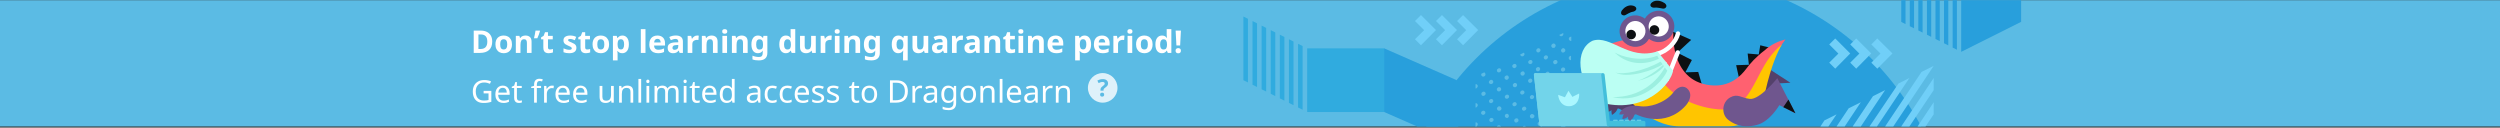 <svg width="1920" height="98" viewBox="0 0 1920 98" fill="none" xmlns="http://www.w3.org/2000/svg">
<rect x="0" y="0" width="1920" height="98" fill="#333333" stroke="none"/>
<g clip-path="url(#clip0)">
<rect y="0.128" width="1920" height="97" fill="#5BBBE4"/>
<circle cx="1285.37" cy="196.248" r="214.344" fill="#289FDC"/>
<path d="M378.022 31.892C378.022 34.788 377.198 36.972 375.55 38.444C373.918 39.9 371.622 40.628 368.662 40.628H363.814V23.492H369.19C370.982 23.492 372.534 23.812 373.846 24.452C375.174 25.092 376.198 26.036 376.918 27.284C377.654 28.516 378.022 30.052 378.022 31.892ZM374.254 31.988C374.254 30.084 373.838 28.692 373.006 27.812C372.174 26.916 370.966 26.468 369.382 26.468H367.438V37.628H368.998C372.502 37.628 374.254 35.748 374.254 31.988ZM393.195 34.052C393.195 36.228 392.619 37.908 391.467 39.092C390.331 40.276 388.779 40.868 386.811 40.868C385.595 40.868 384.507 40.604 383.547 40.076C382.603 39.548 381.859 38.78 381.315 37.772C380.771 36.748 380.499 35.508 380.499 34.052C380.499 31.876 381.067 30.204 382.203 29.036C383.339 27.868 384.899 27.284 386.883 27.284C388.115 27.284 389.203 27.548 390.147 28.076C391.091 28.604 391.835 29.372 392.379 30.38C392.923 31.372 393.195 32.596 393.195 34.052ZM384.147 34.052C384.147 35.348 384.355 36.332 384.771 37.004C385.203 37.66 385.899 37.988 386.859 37.988C387.803 37.988 388.483 37.66 388.899 37.004C389.331 36.332 389.547 35.348 389.547 34.052C389.547 32.756 389.331 31.788 388.899 31.148C388.483 30.492 387.795 30.164 386.835 30.164C385.891 30.164 385.203 30.492 384.771 31.148C384.355 31.788 384.147 32.756 384.147 34.052ZM403.591 27.284C404.999 27.284 406.127 27.668 406.975 28.436C407.823 29.188 408.247 30.404 408.247 32.084V40.628H404.671V32.972C404.671 32.028 404.503 31.324 404.167 30.86C403.831 30.38 403.295 30.14 402.559 30.14C401.471 30.14 400.727 30.516 400.327 31.268C399.927 32.004 399.727 33.068 399.727 34.46V40.628H396.151V27.524H398.887L399.367 29.204H399.559C399.975 28.532 400.543 28.044 401.263 27.74C401.999 27.436 402.775 27.284 403.591 27.284ZM414.57 23.492L414.738 23.756C414.53 24.604 414.234 25.532 413.85 26.54C413.466 27.548 413.074 28.492 412.674 29.372H410.106C410.33 28.428 410.554 27.42 410.778 26.348C411.002 25.276 411.17 24.324 411.282 23.492H414.57ZM422.413 38.012C422.813 38.012 423.197 37.972 423.565 37.892C423.933 37.812 424.301 37.716 424.669 37.604V40.268C424.285 40.428 423.805 40.564 423.229 40.676C422.669 40.804 422.053 40.868 421.381 40.868C420.597 40.868 419.893 40.74 419.269 40.484C418.661 40.228 418.173 39.788 417.805 39.164C417.453 38.524 417.277 37.644 417.277 36.524V30.212H415.573V28.7L417.541 27.5L418.573 24.74H420.853V27.524H424.525V30.212H420.853V36.524C420.853 37.02 420.997 37.396 421.285 37.652C421.573 37.892 421.949 38.012 422.413 38.012ZM442.678 36.74C442.678 38.068 442.206 39.092 441.262 39.812C440.334 40.516 438.942 40.868 437.086 40.868C436.174 40.868 435.39 40.804 434.734 40.676C434.078 40.564 433.422 40.372 432.766 40.1V37.148C433.47 37.468 434.23 37.732 435.046 37.94C435.862 38.148 436.582 38.252 437.206 38.252C437.91 38.252 438.406 38.148 438.694 37.94C438.998 37.732 439.15 37.46 439.15 37.124C439.15 36.9 439.086 36.7 438.958 36.524C438.846 36.348 438.59 36.148 438.19 35.924C437.79 35.7 437.166 35.412 436.318 35.06C435.502 34.708 434.83 34.364 434.302 34.028C433.774 33.676 433.382 33.26 433.126 32.78C432.87 32.284 432.742 31.668 432.742 30.932C432.742 29.716 433.214 28.804 434.158 28.196C435.102 27.588 436.358 27.284 437.926 27.284C438.742 27.284 439.518 27.364 440.254 27.524C440.99 27.684 441.75 27.948 442.534 28.316L441.454 30.884C440.814 30.612 440.206 30.388 439.63 30.212C439.054 30.02 438.47 29.924 437.878 29.924C436.822 29.924 436.294 30.212 436.294 30.788C436.294 30.996 436.358 31.188 436.486 31.364C436.63 31.524 436.894 31.7 437.278 31.892C437.678 32.084 438.262 32.34 439.03 32.66C439.782 32.964 440.43 33.284 440.974 33.62C441.518 33.94 441.934 34.348 442.222 34.844C442.526 35.324 442.678 35.956 442.678 36.74ZM450.983 38.012C451.383 38.012 451.767 37.972 452.135 37.892C452.503 37.812 452.871 37.716 453.239 37.604V40.268C452.855 40.428 452.375 40.564 451.799 40.676C451.239 40.804 450.623 40.868 449.951 40.868C449.167 40.868 448.463 40.74 447.839 40.484C447.231 40.228 446.743 39.788 446.375 39.164C446.023 38.524 445.847 37.644 445.847 36.524V30.212H444.143V28.7L446.111 27.5L447.143 24.74H449.423V27.524H453.095V30.212H449.423V36.524C449.423 37.02 449.567 37.396 449.855 37.652C450.143 37.892 450.519 38.012 450.983 38.012ZM467.774 34.052C467.774 36.228 467.198 37.908 466.046 39.092C464.91 40.276 463.358 40.868 461.39 40.868C460.174 40.868 459.086 40.604 458.126 40.076C457.182 39.548 456.438 38.78 455.894 37.772C455.35 36.748 455.078 35.508 455.078 34.052C455.078 31.876 455.646 30.204 456.782 29.036C457.918 27.868 459.478 27.284 461.462 27.284C462.694 27.284 463.782 27.548 464.726 28.076C465.67 28.604 466.414 29.372 466.958 30.38C467.502 31.372 467.774 32.596 467.774 34.052ZM458.726 34.052C458.726 35.348 458.934 36.332 459.35 37.004C459.782 37.66 460.478 37.988 461.438 37.988C462.382 37.988 463.062 37.66 463.478 37.004C463.91 36.332 464.126 35.348 464.126 34.052C464.126 32.756 463.91 31.788 463.478 31.148C463.062 30.492 462.374 30.164 461.414 30.164C460.47 30.164 459.782 30.492 459.35 31.148C458.934 31.788 458.726 32.756 458.726 34.052ZM478.025 27.284C479.497 27.284 480.689 27.86 481.601 29.012C482.513 30.148 482.969 31.828 482.969 34.052C482.969 36.276 482.497 37.972 481.553 39.14C480.609 40.292 479.401 40.868 477.929 40.868C476.985 40.868 476.233 40.7 475.673 40.364C475.113 40.012 474.657 39.62 474.305 39.188H474.113C474.241 39.86 474.305 40.5 474.305 41.108V46.388H470.729V27.524H473.633L474.137 29.228H474.305C474.657 28.7 475.129 28.244 475.721 27.86C476.313 27.476 477.081 27.284 478.025 27.284ZM476.873 30.14C475.945 30.14 475.289 30.428 474.905 31.004C474.537 31.58 474.337 32.46 474.305 33.644V34.028C474.305 35.292 474.489 36.268 474.857 36.956C475.241 37.628 475.929 37.964 476.921 37.964C477.737 37.964 478.337 37.628 478.721 36.956C479.121 36.268 479.321 35.284 479.321 34.004C479.321 31.428 478.505 30.14 476.873 30.14ZM495.727 40.628H492.151V22.388H495.727V40.628ZM504.863 27.284C506.671 27.284 508.103 27.804 509.159 28.844C510.215 29.868 510.743 31.332 510.743 33.236V34.964H502.295C502.327 35.972 502.623 36.764 503.183 37.34C503.759 37.916 504.551 38.204 505.559 38.204C506.407 38.204 507.175 38.124 507.863 37.964C508.551 37.788 509.263 37.524 509.999 37.172V39.932C509.359 40.252 508.679 40.484 507.959 40.628C507.255 40.788 506.399 40.868 505.391 40.868C504.079 40.868 502.919 40.628 501.911 40.148C500.903 39.652 500.111 38.908 499.535 37.916C498.959 36.924 498.671 35.676 498.671 34.172C498.671 32.636 498.927 31.364 499.439 30.356C499.967 29.332 500.695 28.564 501.623 28.052C502.551 27.54 503.631 27.284 504.863 27.284ZM504.887 29.828C504.199 29.828 503.623 30.052 503.159 30.5C502.711 30.948 502.447 31.644 502.367 32.588H507.383C507.367 31.788 507.159 31.132 506.759 30.62C506.359 30.092 505.735 29.828 504.887 29.828ZM519.019 27.26C520.779 27.26 522.123 27.644 523.051 28.412C523.995 29.164 524.467 30.324 524.467 31.892V40.628H521.971L521.275 38.852H521.179C520.619 39.556 520.027 40.068 519.403 40.388C518.779 40.708 517.923 40.868 516.835 40.868C515.667 40.868 514.699 40.532 513.931 39.86C513.163 39.172 512.779 38.124 512.779 36.716C512.779 35.324 513.267 34.3 514.243 33.644C515.219 32.972 516.683 32.604 518.635 32.54L520.915 32.468V31.892C520.915 31.204 520.731 30.7 520.363 30.38C520.011 30.06 519.515 29.9 518.875 29.9C518.235 29.9 517.611 29.996 517.003 30.188C516.395 30.364 515.787 30.588 515.179 30.86L514.003 28.436C514.707 28.068 515.483 27.78 516.331 27.572C517.195 27.364 518.091 27.26 519.019 27.26ZM520.915 34.556L519.523 34.604C518.371 34.636 517.571 34.844 517.123 35.228C516.675 35.612 516.451 36.116 516.451 36.74C516.451 37.284 516.611 37.676 516.931 37.916C517.251 38.14 517.667 38.252 518.179 38.252C518.947 38.252 519.595 38.028 520.123 37.58C520.651 37.116 520.915 36.468 520.915 35.636V34.556ZM535.447 27.284C535.623 27.284 535.831 27.292 536.071 27.308C536.311 27.324 536.503 27.348 536.647 27.38L536.383 30.74C536.271 30.708 536.103 30.684 535.879 30.668C535.671 30.636 535.487 30.62 535.327 30.62C534.719 30.62 534.135 30.732 533.575 30.956C533.015 31.164 532.559 31.508 532.207 31.988C531.871 32.468 531.703 33.124 531.703 33.956V40.628H528.127V27.524H530.839L531.367 29.732H531.535C531.919 29.06 532.447 28.484 533.119 28.004C533.791 27.524 534.567 27.284 535.447 27.284ZM546.466 27.284C547.874 27.284 549.002 27.668 549.85 28.436C550.698 29.188 551.122 30.404 551.122 32.084V40.628H547.546V32.972C547.546 32.028 547.378 31.324 547.042 30.86C546.706 30.38 546.17 30.14 545.434 30.14C544.346 30.14 543.602 30.516 543.202 31.268C542.802 32.004 542.602 33.068 542.602 34.46V40.628H539.026V27.524H541.762L542.242 29.204H542.434C542.85 28.532 543.418 28.044 544.138 27.74C544.874 27.436 545.65 27.284 546.466 27.284ZM556.599 22.388C557.127 22.388 557.583 22.516 557.967 22.772C558.351 23.012 558.543 23.468 558.543 24.14C558.543 24.796 558.351 25.252 557.967 25.508C557.583 25.764 557.127 25.892 556.599 25.892C556.055 25.892 555.591 25.764 555.207 25.508C554.839 25.252 554.655 24.796 554.655 24.14C554.655 23.468 554.839 23.012 555.207 22.772C555.591 22.516 556.055 22.388 556.599 22.388ZM558.375 27.524V40.628H554.799V27.524H558.375ZM569.552 27.284C570.96 27.284 572.088 27.668 572.936 28.436C573.784 29.188 574.208 30.404 574.208 32.084V40.628H570.632V32.972C570.632 32.028 570.464 31.324 570.128 30.86C569.792 30.38 569.256 30.14 568.52 30.14C567.432 30.14 566.688 30.516 566.288 31.268C565.888 32.004 565.688 33.068 565.688 34.46V40.628H562.112V27.524H564.848L565.328 29.204H565.52C565.936 28.532 566.504 28.044 567.224 27.74C567.96 27.436 568.736 27.284 569.552 27.284ZM582.133 27.284C583.749 27.284 585.013 27.924 585.925 29.204H586.021L586.309 27.524H589.333V40.652C589.333 42.524 588.781 43.948 587.677 44.924C586.573 45.9 584.941 46.388 582.781 46.388C581.853 46.388 580.989 46.332 580.189 46.22C579.405 46.108 578.637 45.908 577.885 45.62V42.764C579.501 43.436 581.205 43.772 582.997 43.772C584.837 43.772 585.757 42.78 585.757 40.796V40.532C585.757 40.26 585.765 39.98 585.781 39.692C585.813 39.404 585.837 39.148 585.853 38.924H585.757C585.309 39.612 584.773 40.108 584.149 40.412C583.525 40.716 582.821 40.868 582.037 40.868C580.485 40.868 579.269 40.276 578.389 39.092C577.525 37.892 577.093 36.228 577.093 34.1C577.093 31.956 577.541 30.284 578.437 29.084C579.333 27.884 580.565 27.284 582.133 27.284ZM583.261 30.188C581.581 30.188 580.741 31.508 580.741 34.148C580.741 36.756 581.597 38.06 583.309 38.06C584.221 38.06 584.893 37.804 585.325 37.292C585.773 36.764 585.997 35.852 585.997 34.556V34.124C585.997 32.716 585.781 31.708 585.349 31.1C584.917 30.492 584.221 30.188 583.261 30.188ZM603.459 40.868C602.003 40.868 600.811 40.3 599.883 39.164C598.971 38.012 598.515 36.324 598.515 34.1C598.515 31.86 598.979 30.164 599.907 29.012C600.835 27.86 602.051 27.284 603.555 27.284C604.499 27.284 605.275 27.468 605.883 27.836C606.491 28.204 606.971 28.66 607.323 29.204H607.443C607.395 28.948 607.339 28.58 607.275 28.1C607.211 27.604 607.179 27.1 607.179 26.588V22.388H610.755V40.628H608.019L607.323 38.924H607.179C606.827 39.468 606.355 39.932 605.763 40.316C605.171 40.684 604.403 40.868 603.459 40.868ZM604.707 38.012C605.699 38.012 606.395 37.724 606.795 37.148C607.195 36.556 607.403 35.676 607.419 34.508V34.124C607.419 32.844 607.219 31.868 606.819 31.196C606.435 30.524 605.715 30.188 604.659 30.188C603.875 30.188 603.259 30.532 602.811 31.22C602.363 31.892 602.139 32.868 602.139 34.148C602.139 35.428 602.363 36.396 602.811 37.052C603.259 37.692 603.891 38.012 604.707 38.012ZM626.519 27.524V40.628H623.783L623.303 38.948H623.111C622.695 39.62 622.119 40.108 621.383 40.412C620.663 40.716 619.895 40.868 619.079 40.868C617.671 40.868 616.543 40.492 615.695 39.74C614.847 38.972 614.423 37.748 614.423 36.068V27.524H617.999V35.18C617.999 36.108 618.167 36.812 618.503 37.292C618.839 37.772 619.375 38.012 620.111 38.012C621.199 38.012 621.943 37.644 622.343 36.908C622.743 36.156 622.943 35.084 622.943 33.692V27.524H626.519ZM637.588 27.284C637.764 27.284 637.972 27.292 638.212 27.308C638.452 27.324 638.644 27.348 638.788 27.38L638.524 30.74C638.412 30.708 638.244 30.684 638.02 30.668C637.812 30.636 637.628 30.62 637.468 30.62C636.86 30.62 636.276 30.732 635.716 30.956C635.156 31.164 634.7 31.508 634.348 31.988C634.012 32.468 633.844 33.124 633.844 33.956V40.628H630.268V27.524H632.98L633.508 29.732H633.676C634.06 29.06 634.588 28.484 635.26 28.004C635.932 27.524 636.708 27.284 637.588 27.284ZM642.966 22.388C643.494 22.388 643.95 22.516 644.334 22.772C644.718 23.012 644.91 23.468 644.91 24.14C644.91 24.796 644.718 25.252 644.334 25.508C643.95 25.764 643.494 25.892 642.966 25.892C642.422 25.892 641.958 25.764 641.574 25.508C641.206 25.252 641.022 24.796 641.022 24.14C641.022 23.468 641.206 23.012 641.574 22.772C641.958 22.516 642.422 22.388 642.966 22.388ZM644.742 27.524V40.628H641.166V27.524H644.742ZM655.919 27.284C657.327 27.284 658.455 27.668 659.303 28.436C660.151 29.188 660.575 30.404 660.575 32.084V40.628H656.999V32.972C656.999 32.028 656.831 31.324 656.495 30.86C656.159 30.38 655.623 30.14 654.887 30.14C653.799 30.14 653.055 30.516 652.655 31.268C652.255 32.004 652.055 33.068 652.055 34.46V40.628H648.479V27.524H651.215L651.695 29.204H651.887C652.303 28.532 652.871 28.044 653.591 27.74C654.327 27.436 655.103 27.284 655.919 27.284ZM668.5 27.284C670.116 27.284 671.38 27.924 672.292 29.204H672.388L672.676 27.524H675.7V40.652C675.7 42.524 675.148 43.948 674.044 44.924C672.94 45.9 671.308 46.388 669.148 46.388C668.22 46.388 667.356 46.332 666.556 46.22C665.772 46.108 665.004 45.908 664.252 45.62V42.764C665.868 43.436 667.572 43.772 669.364 43.772C671.204 43.772 672.124 42.78 672.124 40.796V40.532C672.124 40.26 672.132 39.98 672.148 39.692C672.18 39.404 672.204 39.148 672.22 38.924H672.124C671.676 39.612 671.14 40.108 670.516 40.412C669.892 40.716 669.188 40.868 668.404 40.868C666.852 40.868 665.636 40.276 664.756 39.092C663.892 37.892 663.46 36.228 663.46 34.1C663.46 31.956 663.908 30.284 664.804 29.084C665.7 27.884 666.932 27.284 668.5 27.284ZM669.628 30.188C667.948 30.188 667.108 31.508 667.108 34.148C667.108 36.756 667.964 38.06 669.676 38.06C670.588 38.06 671.26 37.804 671.692 37.292C672.14 36.764 672.364 35.852 672.364 34.556V34.124C672.364 32.716 672.148 31.708 671.716 31.1C671.284 30.492 670.588 30.188 669.628 30.188ZM693.546 46.388V40.892C693.546 40.22 693.594 39.564 693.69 38.924H693.546C693.21 39.468 692.746 39.932 692.154 40.316C691.562 40.684 690.786 40.868 689.826 40.868C688.354 40.868 687.162 40.3 686.25 39.164C685.338 38.012 684.882 36.324 684.882 34.1C684.882 31.86 685.346 30.164 686.274 29.012C687.202 27.86 688.41 27.284 689.898 27.284C690.858 27.284 691.634 27.468 692.226 27.836C692.834 28.204 693.322 28.66 693.69 29.204H693.786L694.098 27.524H697.122V46.388H693.546ZM691.098 38.06C692.09 38.06 692.778 37.772 693.162 37.196C693.562 36.604 693.77 35.724 693.786 34.556V34.124C693.786 32.844 693.586 31.868 693.186 31.196C692.802 30.524 692.09 30.188 691.05 30.188C690.202 30.188 689.57 30.532 689.154 31.22C688.738 31.892 688.53 32.868 688.53 34.148C688.53 36.756 689.386 38.06 691.098 38.06ZM712.886 27.524V40.628H710.15L709.67 38.948H709.478C709.062 39.62 708.486 40.108 707.75 40.412C707.03 40.716 706.262 40.868 705.446 40.868C704.038 40.868 702.91 40.492 702.062 39.74C701.214 38.972 700.79 37.748 700.79 36.068V27.524H704.366V35.18C704.366 36.108 704.534 36.812 704.87 37.292C705.206 37.772 705.742 38.012 706.478 38.012C707.566 38.012 708.31 37.644 708.71 36.908C709.11 36.156 709.31 35.084 709.31 33.692V27.524H712.886ZM722.011 27.26C723.771 27.26 725.115 27.644 726.043 28.412C726.987 29.164 727.459 30.324 727.459 31.892V40.628H724.963L724.267 38.852H724.171C723.611 39.556 723.019 40.068 722.395 40.388C721.771 40.708 720.915 40.868 719.827 40.868C718.659 40.868 717.691 40.532 716.923 39.86C716.155 39.172 715.771 38.124 715.771 36.716C715.771 35.324 716.259 34.3 717.235 33.644C718.211 32.972 719.675 32.604 721.627 32.54L723.907 32.468V31.892C723.907 31.204 723.723 30.7 723.355 30.38C723.003 30.06 722.507 29.9 721.867 29.9C721.227 29.9 720.603 29.996 719.995 30.188C719.387 30.364 718.779 30.588 718.171 30.86L716.995 28.436C717.699 28.068 718.475 27.78 719.323 27.572C720.187 27.364 721.083 27.26 722.011 27.26ZM723.907 34.556L722.515 34.604C721.363 34.636 720.563 34.844 720.115 35.228C719.667 35.612 719.443 36.116 719.443 36.74C719.443 37.284 719.603 37.676 719.923 37.916C720.243 38.14 720.659 38.252 721.171 38.252C721.939 38.252 722.587 38.028 723.115 37.58C723.643 37.116 723.907 36.468 723.907 35.636V34.556ZM738.44 27.284C738.616 27.284 738.824 27.292 739.064 27.308C739.304 27.324 739.496 27.348 739.64 27.38L739.376 30.74C739.264 30.708 739.096 30.684 738.872 30.668C738.664 30.636 738.48 30.62 738.32 30.62C737.712 30.62 737.128 30.732 736.568 30.956C736.008 31.164 735.552 31.508 735.2 31.988C734.864 32.468 734.696 33.124 734.696 33.956V40.628H731.12V27.524H733.832L734.36 29.732H734.528C734.912 29.06 735.44 28.484 736.112 28.004C736.784 27.524 737.56 27.284 738.44 27.284ZM746.925 27.26C748.685 27.26 750.029 27.644 750.957 28.412C751.901 29.164 752.373 30.324 752.373 31.892V40.628H749.877L749.181 38.852H749.085C748.525 39.556 747.933 40.068 747.309 40.388C746.685 40.708 745.829 40.868 744.741 40.868C743.573 40.868 742.605 40.532 741.837 39.86C741.069 39.172 740.685 38.124 740.685 36.716C740.685 35.324 741.173 34.3 742.149 33.644C743.125 32.972 744.589 32.604 746.541 32.54L748.821 32.468V31.892C748.821 31.204 748.637 30.7 748.269 30.38C747.917 30.06 747.421 29.9 746.781 29.9C746.141 29.9 745.517 29.996 744.909 30.188C744.301 30.364 743.693 30.588 743.085 30.86L741.909 28.436C742.613 28.068 743.389 27.78 744.237 27.572C745.101 27.364 745.997 27.26 746.925 27.26ZM748.821 34.556L747.429 34.604C746.277 34.636 745.477 34.844 745.029 35.228C744.581 35.612 744.357 36.116 744.357 36.74C744.357 37.284 744.517 37.676 744.837 37.916C745.157 38.14 745.573 38.252 746.085 38.252C746.853 38.252 747.501 38.028 748.029 37.58C748.557 37.116 748.821 36.468 748.821 35.636V34.556ZM763.474 27.284C764.882 27.284 766.01 27.668 766.858 28.436C767.706 29.188 768.13 30.404 768.13 32.084V40.628H764.554V32.972C764.554 32.028 764.386 31.324 764.05 30.86C763.714 30.38 763.178 30.14 762.442 30.14C761.354 30.14 760.61 30.516 760.21 31.268C759.81 32.004 759.61 33.068 759.61 34.46V40.628H756.034V27.524H758.77L759.25 29.204H759.442C759.858 28.532 760.426 28.044 761.146 27.74C761.882 27.436 762.658 27.284 763.474 27.284ZM777.327 38.012C777.727 38.012 778.111 37.972 778.479 37.892C778.847 37.812 779.215 37.716 779.583 37.604V40.268C779.199 40.428 778.719 40.564 778.143 40.676C777.583 40.804 776.967 40.868 776.295 40.868C775.511 40.868 774.807 40.74 774.183 40.484C773.575 40.228 773.087 39.788 772.719 39.164C772.367 38.524 772.191 37.644 772.191 36.524V30.212H770.487V28.7L772.455 27.5L773.487 24.74H775.767V27.524H779.439V30.212H775.767V36.524C775.767 37.02 775.911 37.396 776.199 37.652C776.487 37.892 776.863 38.012 777.327 38.012ZM784.013 22.388C784.541 22.388 784.997 22.516 785.381 22.772C785.765 23.012 785.957 23.468 785.957 24.14C785.957 24.796 785.765 25.252 785.381 25.508C784.997 25.764 784.541 25.892 784.013 25.892C783.469 25.892 783.005 25.764 782.621 25.508C782.253 25.252 782.069 24.796 782.069 24.14C782.069 23.468 782.253 23.012 782.621 22.772C783.005 22.516 783.469 22.388 784.013 22.388ZM785.789 27.524V40.628H782.213V27.524H785.789ZM796.966 27.284C798.374 27.284 799.502 27.668 800.35 28.436C801.198 29.188 801.622 30.404 801.622 32.084V40.628H798.046V32.972C798.046 32.028 797.878 31.324 797.542 30.86C797.206 30.38 796.67 30.14 795.934 30.14C794.846 30.14 794.102 30.516 793.702 31.268C793.302 32.004 793.102 33.068 793.102 34.46V40.628H789.526V27.524H792.262L792.742 29.204H792.934C793.35 28.532 793.918 28.044 794.638 27.74C795.374 27.436 796.15 27.284 796.966 27.284ZM810.699 27.284C812.507 27.284 813.939 27.804 814.995 28.844C816.051 29.868 816.579 31.332 816.579 33.236V34.964H808.131C808.163 35.972 808.459 36.764 809.019 37.34C809.595 37.916 810.387 38.204 811.395 38.204C812.243 38.204 813.011 38.124 813.699 37.964C814.387 37.788 815.099 37.524 815.835 37.172V39.932C815.195 40.252 814.515 40.484 813.795 40.628C813.091 40.788 812.235 40.868 811.227 40.868C809.915 40.868 808.755 40.628 807.747 40.148C806.739 39.652 805.947 38.908 805.371 37.916C804.795 36.924 804.507 35.676 804.507 34.172C804.507 32.636 804.763 31.364 805.275 30.356C805.803 29.332 806.531 28.564 807.459 28.052C808.387 27.54 809.467 27.284 810.699 27.284ZM810.723 29.828C810.035 29.828 809.459 30.052 808.995 30.5C808.547 30.948 808.283 31.644 808.203 32.588H813.219C813.203 31.788 812.995 31.132 812.595 30.62C812.195 30.092 811.571 29.828 810.723 29.828ZM833.009 27.284C834.481 27.284 835.673 27.86 836.585 29.012C837.497 30.148 837.953 31.828 837.953 34.052C837.953 36.276 837.481 37.972 836.537 39.14C835.593 40.292 834.385 40.868 832.913 40.868C831.969 40.868 831.217 40.7 830.657 40.364C830.097 40.012 829.641 39.62 829.289 39.188H829.097C829.225 39.86 829.289 40.5 829.289 41.108V46.388H825.713V27.524H828.617L829.121 29.228H829.289C829.641 28.7 830.113 28.244 830.705 27.86C831.297 27.476 832.065 27.284 833.009 27.284ZM831.857 30.14C830.929 30.14 830.273 30.428 829.889 31.004C829.521 31.58 829.321 32.46 829.289 33.644V34.028C829.289 35.292 829.473 36.268 829.841 36.956C830.225 37.628 830.913 37.964 831.905 37.964C832.721 37.964 833.321 37.628 833.705 36.956C834.105 36.268 834.305 35.284 834.305 34.004C834.305 31.428 833.489 30.14 831.857 30.14ZM846.301 27.284C848.109 27.284 849.541 27.804 850.597 28.844C851.653 29.868 852.181 31.332 852.181 33.236V34.964H843.733C843.765 35.972 844.061 36.764 844.621 37.34C845.197 37.916 845.989 38.204 846.997 38.204C847.845 38.204 848.613 38.124 849.301 37.964C849.989 37.788 850.701 37.524 851.437 37.172V39.932C850.797 40.252 850.117 40.484 849.397 40.628C848.693 40.788 847.837 40.868 846.829 40.868C845.517 40.868 844.357 40.628 843.349 40.148C842.341 39.652 841.549 38.908 840.973 37.916C840.397 36.924 840.109 35.676 840.109 34.172C840.109 32.636 840.365 31.364 840.877 30.356C841.405 29.332 842.133 28.564 843.061 28.052C843.989 27.54 845.069 27.284 846.301 27.284ZM846.325 29.828C845.637 29.828 845.061 30.052 844.597 30.5C844.149 30.948 843.885 31.644 843.805 32.588H848.821C848.805 31.788 848.597 31.132 848.197 30.62C847.797 30.092 847.173 29.828 846.325 29.828ZM862.4 27.284C862.576 27.284 862.784 27.292 863.024 27.308C863.264 27.324 863.456 27.348 863.6 27.38L863.336 30.74C863.224 30.708 863.056 30.684 862.832 30.668C862.624 30.636 862.44 30.62 862.28 30.62C861.672 30.62 861.088 30.732 860.528 30.956C859.968 31.164 859.512 31.508 859.16 31.988C858.824 32.468 858.656 33.124 858.656 33.956V40.628H855.08V27.524H857.792L858.32 29.732H858.488C858.872 29.06 859.4 28.484 860.072 28.004C860.744 27.524 861.52 27.284 862.4 27.284ZM867.779 22.388C868.307 22.388 868.763 22.516 869.147 22.772C869.531 23.012 869.723 23.468 869.723 24.14C869.723 24.796 869.531 25.252 869.147 25.508C868.763 25.764 868.307 25.892 867.779 25.892C867.235 25.892 866.771 25.764 866.387 25.508C866.019 25.252 865.835 24.796 865.835 24.14C865.835 23.468 866.019 23.012 866.387 22.772C866.771 22.516 867.235 22.388 867.779 22.388ZM869.555 27.524V40.628H865.979V27.524H869.555ZM885.195 34.052C885.195 36.228 884.619 37.908 883.467 39.092C882.331 40.276 880.779 40.868 878.811 40.868C877.595 40.868 876.507 40.604 875.547 40.076C874.603 39.548 873.859 38.78 873.315 37.772C872.771 36.748 872.499 35.508 872.499 34.052C872.499 31.876 873.067 30.204 874.203 29.036C875.339 27.868 876.899 27.284 878.883 27.284C880.115 27.284 881.203 27.548 882.147 28.076C883.091 28.604 883.835 29.372 884.379 30.38C884.923 31.372 885.195 32.596 885.195 34.052ZM876.147 34.052C876.147 35.348 876.355 36.332 876.771 37.004C877.203 37.66 877.899 37.988 878.859 37.988C879.803 37.988 880.483 37.66 880.899 37.004C881.331 36.332 881.547 35.348 881.547 34.052C881.547 32.756 881.331 31.788 880.899 31.148C880.483 30.492 879.795 30.164 878.835 30.164C877.891 30.164 877.203 30.492 876.771 31.148C876.355 31.788 876.147 32.756 876.147 34.052ZM892.303 40.868C890.847 40.868 889.655 40.3 888.727 39.164C887.815 38.012 887.359 36.324 887.359 34.1C887.359 31.86 887.823 30.164 888.751 29.012C889.679 27.86 890.895 27.284 892.399 27.284C893.343 27.284 894.119 27.468 894.727 27.836C895.335 28.204 895.815 28.66 896.167 29.204H896.287C896.239 28.948 896.183 28.58 896.119 28.1C896.055 27.604 896.023 27.1 896.023 26.588V22.388H899.599V40.628H896.863L896.167 38.924H896.023C895.671 39.468 895.199 39.932 894.607 40.316C894.015 40.684 893.247 40.868 892.303 40.868ZM893.551 38.012C894.543 38.012 895.239 37.724 895.639 37.148C896.039 36.556 896.247 35.676 896.263 34.508V34.124C896.263 32.844 896.063 31.868 895.663 31.196C895.279 30.524 894.559 30.188 893.503 30.188C892.719 30.188 892.103 30.532 891.655 31.22C891.207 31.892 890.983 32.868 890.983 34.148C890.983 35.428 891.207 36.396 891.655 37.052C892.103 37.692 892.735 38.012 893.551 38.012ZM906.338 34.94H903.482L902.882 23.492H906.938L906.338 34.94ZM902.834 38.948C902.834 38.212 903.034 37.7 903.434 37.412C903.834 37.108 904.322 36.956 904.898 36.956C905.458 36.956 905.938 37.108 906.338 37.412C906.738 37.7 906.938 38.212 906.938 38.948C906.938 39.652 906.738 40.164 906.338 40.484C905.938 40.788 905.458 40.94 904.898 40.94C904.322 40.94 903.834 40.788 903.434 40.484C903.034 40.164 902.834 39.652 902.834 38.948Z" fill="white"/>
<path d="M1118.76 101.192H1097.66L1063.03 86.032L1055.62 61.581L1063.03 37.129L1118.76 61.581L1123.54 84.565L1118.76 101.192Z" fill="#289FDC"/>
<path d="M1063.1 37.129H1003.91V86.032H1063.1V37.129Z" fill="#30ABDF"/>
<path d="M972.419 21.411L968.92 19.664V68.567L972.419 70.314V21.411Z" fill="#30ABDF"/>
<path d="M986.414 28.396L982.915 26.65V75.553L986.414 77.299V28.396Z" fill="#30ABDF"/>
<path d="M961.922 65.073L965.421 66.82V17.917L961.922 16.17V65.073Z" fill="#30ABDF"/>
<path d="M979.416 24.904L975.917 23.157V72.06L979.416 73.807V24.904Z" fill="#30ABDF"/>
<path d="M958.423 14.424L954.925 12.678V61.581L958.423 63.327V14.424Z" fill="#30ABDF"/>
<path d="M993.411 31.89L989.912 30.143V79.046L993.411 80.793V31.89Z" fill="#30ABDF"/>
<path d="M1000.41 35.382L996.91 33.636V82.539L1000.41 84.285V35.382Z" fill="#30ABDF"/>
<path d="M1134.48 96.515L1134.69 96.306C1134.79 96.097 1134.89 95.992 1134.89 95.784C1134.89 95.575 1134.89 95.366 1134.89 95.157C1134.89 94.948 1134.79 94.739 1134.69 94.635C1134.58 94.426 1134.37 94.322 1134.27 94.217C1133.95 94.008 1133.64 93.904 1133.22 94.008V97.35C1133.43 97.35 1133.74 97.246 1133.95 97.141C1134.06 96.828 1134.27 96.724 1134.48 96.515Z" fill="#5BBBE4"/>
<path d="M1150.27 69.989C1150.58 70.198 1151 70.302 1151.42 70.198C1151.84 70.093 1152.15 69.885 1152.47 69.571L1152.68 69.362C1152.78 69.153 1152.88 68.945 1152.88 68.631C1152.88 68.422 1152.88 68.109 1152.78 67.9C1152.68 67.692 1152.47 67.483 1152.36 67.274C1152.15 67.065 1151.94 66.96 1151.63 66.96C1151.42 66.96 1151.21 66.96 1151 66.96C1150.79 66.96 1150.58 67.065 1150.48 67.169C1150.27 67.274 1150.16 67.378 1150.06 67.587L1149.85 67.796C1149.64 68.005 1149.54 68.318 1149.54 68.631C1149.54 68.945 1149.64 69.258 1149.85 69.467C1149.85 69.78 1150.06 69.885 1150.27 69.989Z" fill="#5BBBE4"/>
<path d="M1162.19 52.027C1162.4 52.236 1162.72 52.341 1163.03 52.341C1163.35 52.341 1163.66 52.236 1163.87 52.027C1164.08 51.923 1164.18 51.714 1164.29 51.61L1164.5 51.401C1164.71 51.087 1164.81 50.67 1164.71 50.252C1164.6 49.834 1164.39 49.521 1164.08 49.312C1163.76 49.103 1163.35 48.999 1162.93 49.103C1162.51 49.208 1162.19 49.416 1161.88 49.73L1161.67 49.939C1161.57 50.148 1161.46 50.252 1161.46 50.461C1161.46 50.67 1161.46 50.879 1161.46 51.087C1161.46 51.296 1161.57 51.505 1161.67 51.61C1161.88 51.818 1161.99 51.923 1162.19 52.027Z" fill="#5BBBE4"/>
<path d="M1144.2 78.971C1144.52 79.18 1144.93 79.284 1145.35 79.18C1145.77 79.075 1146.09 78.867 1146.4 78.553L1146.61 78.344C1146.82 78.031 1146.92 77.613 1146.82 77.196C1146.71 76.778 1146.5 76.465 1146.19 76.256C1145.88 76.047 1145.46 75.942 1145.04 76.047C1144.62 76.151 1144.31 76.36 1143.99 76.673L1143.78 76.882C1143.68 77.091 1143.57 77.3 1143.57 77.404C1143.57 77.613 1143.57 77.822 1143.57 78.031C1143.57 78.24 1143.68 78.449 1143.78 78.553C1143.89 78.762 1144.1 78.867 1144.2 78.971Z" fill="#5BBBE4"/>
<path d="M1156.23 61.008C1156.44 61.217 1156.76 61.321 1157.07 61.321C1157.38 61.321 1157.7 61.217 1157.91 61.008C1158.12 60.904 1158.22 60.695 1158.32 60.59L1158.53 60.381C1158.74 60.068 1158.85 59.65 1158.74 59.233C1158.64 58.815 1158.43 58.502 1158.12 58.188C1157.8 57.875 1157.38 57.875 1156.96 57.98C1156.55 58.084 1156.23 58.293 1155.92 58.606L1155.71 58.815C1155.6 59.024 1155.5 59.128 1155.5 59.337C1155.5 59.546 1155.5 59.755 1155.5 59.964C1155.5 60.172 1155.6 60.381 1155.71 60.486C1155.92 60.695 1156.02 60.904 1156.23 61.008Z" fill="#5BBBE4"/>
<path d="M1138.24 87.952C1138.45 88.056 1138.66 88.16 1138.76 88.16C1138.97 88.16 1139.18 88.16 1139.39 88.16C1139.6 88.16 1139.81 88.056 1139.92 87.952C1140.12 87.847 1140.23 87.638 1140.33 87.534L1140.54 87.325C1140.75 87.012 1140.86 86.594 1140.75 86.176C1140.65 85.759 1140.44 85.445 1140.12 85.236C1139.81 85.028 1139.39 84.923 1138.97 85.028C1138.56 85.132 1138.24 85.341 1137.93 85.654L1137.72 85.863C1137.61 86.072 1137.51 86.176 1137.51 86.385C1137.51 86.594 1137.51 86.803 1137.51 87.012C1137.51 87.221 1137.61 87.43 1137.72 87.534C1137.93 87.638 1138.03 87.847 1138.24 87.952Z" fill="#5BBBE4"/>
<path d="M1168.26 43.045C1168.47 43.15 1168.57 43.254 1168.78 43.254C1168.99 43.254 1169.2 43.254 1169.41 43.254C1169.62 43.254 1169.83 43.15 1169.93 43.045C1170.14 42.941 1170.25 42.732 1170.35 42.628L1170.56 42.419C1170.77 42.105 1170.88 41.792 1170.77 41.374C1170.77 41.061 1170.56 40.643 1170.35 40.435L1167.53 41.792C1167.53 42.001 1167.63 42.314 1167.74 42.523C1167.84 42.732 1168.05 42.941 1168.26 43.045Z" fill="#5BBBE4"/>
<path d="M1134.48 81.79L1134.69 81.581C1134.79 81.372 1134.89 81.268 1134.89 81.059C1134.89 80.85 1134.89 80.641 1134.89 80.432C1134.89 80.224 1134.79 80.015 1134.69 79.91C1134.58 79.701 1134.48 79.597 1134.27 79.493C1133.95 79.284 1133.64 79.179 1133.22 79.284V82.626C1133.43 82.626 1133.74 82.521 1133.95 82.417C1134.06 82.208 1134.27 81.999 1134.48 81.79Z" fill="#5BBBE4"/>
<path d="M1144.2 64.35C1144.52 64.559 1144.94 64.664 1145.35 64.559C1145.56 64.559 1145.77 64.455 1145.98 64.35C1146.19 64.246 1146.3 64.037 1146.4 63.932L1146.61 63.724C1146.82 63.41 1146.92 62.888 1146.82 62.575C1146.71 62.157 1146.51 61.844 1146.09 61.531C1145.77 61.322 1145.25 61.217 1144.94 61.322C1144.52 61.426 1144.2 61.635 1143.89 62.053L1143.68 62.262C1143.58 62.471 1143.47 62.679 1143.47 62.784C1143.47 62.993 1143.47 63.202 1143.47 63.41C1143.47 63.619 1143.58 63.828 1143.68 63.932C1143.89 64.037 1144.1 64.141 1144.2 64.35Z" fill="#5BBBE4"/>
<path d="M1138.24 73.331C1138.55 73.539 1138.76 73.644 1139.18 73.644C1139.5 73.644 1139.81 73.539 1140.12 73.331C1140.33 73.226 1140.44 73.017 1140.54 72.913L1140.75 72.704C1140.96 72.391 1141.06 71.973 1140.96 71.555C1140.86 71.138 1140.65 70.824 1140.33 70.615C1140.02 70.406 1139.6 70.302 1139.18 70.406C1138.76 70.511 1138.45 70.72 1138.14 71.033L1137.93 71.242C1137.82 71.451 1137.72 71.555 1137.72 71.764C1137.72 71.973 1137.72 72.182 1137.72 72.391C1137.72 72.6 1137.82 72.808 1137.93 72.913C1137.93 73.017 1138.03 73.226 1138.24 73.331Z" fill="#5BBBE4"/>
<path d="M1150.27 55.369C1150.58 55.578 1151 55.682 1151.42 55.578C1151.84 55.474 1152.15 55.265 1152.47 54.951L1152.68 54.742C1152.89 54.429 1152.99 54.011 1152.89 53.594C1152.78 53.176 1152.57 52.863 1152.26 52.654C1151.94 52.445 1151.53 52.341 1151.11 52.445C1150.69 52.55 1150.37 52.758 1150.06 53.072L1149.85 53.281C1149.75 53.489 1149.64 53.594 1149.64 53.803C1149.64 54.011 1149.64 54.22 1149.64 54.429C1149.64 54.638 1149.75 54.847 1149.85 54.951C1149.96 55.056 1150.06 55.265 1150.27 55.369Z" fill="#5BBBE4"/>
<path d="M1138.24 58.606C1138.45 58.71 1138.66 58.815 1138.76 58.815C1138.97 58.815 1139.18 58.815 1139.39 58.815C1139.6 58.815 1139.81 58.71 1140.02 58.606C1140.23 58.502 1140.33 58.293 1140.44 58.188L1140.65 57.979C1140.75 57.77 1140.86 57.562 1140.86 57.353C1140.86 57.144 1140.86 56.935 1140.75 56.622C1140.65 56.413 1140.54 56.204 1140.44 55.995C1140.23 55.786 1140.12 55.682 1139.91 55.577L1137.72 56.622C1137.51 56.935 1137.51 57.353 1137.61 57.666C1137.72 58.084 1137.93 58.397 1138.24 58.606Z" fill="#5BBBE4"/>
<path d="M1134.48 67.17L1134.69 66.961C1134.79 66.752 1134.89 66.648 1134.89 66.439C1134.89 66.23 1134.89 66.022 1134.89 65.813C1134.89 65.604 1134.79 65.395 1134.69 65.29C1134.48 65.082 1134.27 64.873 1134.06 64.768C1133.85 64.664 1133.53 64.559 1133.22 64.664V68.006C1133.43 68.006 1133.74 67.901 1133.95 67.797C1134.06 67.588 1134.27 67.379 1134.48 67.17Z" fill="#5BBBE4"/>
<path d="M1168.47 57.875C1168.68 57.98 1168.78 58.084 1168.99 58.084C1169.2 58.084 1169.41 58.084 1169.62 58.084C1169.83 58.084 1170.04 57.98 1170.14 57.875C1170.25 57.771 1170.46 57.562 1170.56 57.458L1170.77 57.249C1170.98 56.935 1171.09 56.518 1170.98 56.1C1170.88 55.682 1170.67 55.369 1170.35 55.056C1170.04 54.742 1169.62 54.742 1169.2 54.847C1168.78 54.951 1168.47 55.16 1168.16 55.474L1167.95 55.682C1167.74 55.996 1167.63 56.413 1167.74 56.831C1167.84 57.249 1168.16 57.666 1168.47 57.875Z" fill="#5BBBE4"/>
<path d="M1174.43 48.998C1174.64 49.103 1174.75 49.207 1174.96 49.207C1175.17 49.207 1175.38 49.207 1175.58 49.207C1175.79 49.207 1176 49.103 1176.11 48.998C1176.21 48.894 1176.42 48.685 1176.53 48.581L1176.73 48.372C1176.94 48.058 1176.94 47.641 1176.94 47.223C1176.84 46.805 1176.63 46.492 1176.32 46.283C1176 46.074 1175.58 45.97 1175.17 46.074C1174.75 46.179 1174.43 46.388 1174.12 46.701L1173.91 46.91C1173.81 47.118 1173.7 47.223 1173.7 47.432C1173.7 47.641 1173.7 47.849 1173.7 48.058C1173.7 48.267 1173.81 48.476 1173.91 48.581C1174.12 48.685 1174.33 48.894 1174.43 48.998Z" fill="#5BBBE4"/>
<path d="M1180.5 40.017C1180.71 40.122 1180.81 40.226 1181.02 40.226C1181.23 40.226 1181.44 40.226 1181.65 40.226C1181.86 40.226 1182.07 40.122 1182.17 40.017C1182.28 39.913 1182.49 39.704 1182.59 39.6L1182.8 39.391C1183.01 39.182 1183.11 38.869 1183.11 38.556C1183.11 38.242 1183.01 37.929 1182.8 37.72C1182.7 37.511 1182.49 37.302 1182.28 37.198C1182.07 37.093 1181.75 36.989 1181.54 36.989C1181.34 36.989 1181.02 37.093 1180.81 37.198C1180.6 37.302 1180.39 37.511 1180.29 37.72L1180.08 37.929C1179.87 38.242 1179.77 38.66 1179.87 39.078C1179.87 39.391 1180.08 39.704 1180.5 40.017Z" fill="#5BBBE4"/>
<path d="M1158.32 72.914C1158.01 72.705 1157.59 72.6 1157.17 72.705C1156.75 72.809 1156.44 73.018 1156.13 73.331L1155.92 73.54C1155.71 73.853 1155.71 74.271 1155.71 74.689C1155.81 75.107 1156.02 75.42 1156.34 75.629C1156.65 75.838 1157.07 75.942 1157.49 75.838C1157.9 75.733 1158.22 75.525 1158.53 75.211L1158.74 75.002C1158.85 74.793 1158.95 74.689 1158.95 74.48C1158.95 74.271 1158.95 74.062 1158.95 73.853C1158.95 73.645 1158.85 73.436 1158.74 73.331C1158.64 73.123 1158.53 73.018 1158.32 72.914Z" fill="#5BBBE4"/>
<path d="M1164.39 63.932C1164.18 63.828 1164.08 63.724 1163.87 63.724C1163.66 63.724 1163.45 63.724 1163.24 63.724C1163.03 63.724 1162.82 63.828 1162.72 63.932C1162.51 64.037 1162.4 64.246 1162.3 64.35L1162.09 64.559C1161.99 64.768 1161.88 64.872 1161.88 65.081C1161.88 65.29 1161.78 65.499 1161.88 65.708C1161.88 65.917 1161.99 66.126 1162.09 66.334C1162.2 66.543 1162.4 66.648 1162.51 66.752C1162.72 66.857 1162.93 66.961 1163.14 66.961C1163.35 66.961 1163.56 66.961 1163.76 66.961C1163.97 66.961 1164.18 66.857 1164.29 66.752C1164.5 66.648 1164.6 66.439 1164.71 66.334L1164.92 66.126C1165.02 65.917 1165.12 65.812 1165.12 65.603C1165.12 65.394 1165.12 65.186 1165.12 64.977C1165.12 64.768 1165.02 64.559 1164.92 64.455C1164.71 64.141 1164.5 64.037 1164.39 63.932Z" fill="#5BBBE4"/>
<path d="M1146.3 90.771C1146.09 90.666 1145.98 90.562 1145.77 90.562C1145.56 90.562 1145.35 90.562 1145.15 90.562C1144.94 90.562 1144.73 90.666 1144.62 90.771C1144.41 90.875 1144.31 91.084 1144.2 91.189L1143.99 91.397C1143.79 91.711 1143.79 92.129 1143.79 92.546C1143.89 92.964 1144.1 93.277 1144.41 93.486C1144.73 93.695 1145.15 93.799 1145.56 93.695C1145.98 93.591 1146.3 93.382 1146.61 93.068L1146.82 92.859C1146.92 92.651 1147.03 92.546 1147.03 92.337C1147.03 92.129 1147.03 91.92 1147.03 91.711C1147.03 91.502 1146.92 91.293 1146.82 91.189C1146.61 91.084 1146.4 90.875 1146.3 90.771Z" fill="#5BBBE4"/>
<path d="M1152.26 81.894C1152.05 81.79 1151.94 81.685 1151.73 81.685C1151.53 81.685 1151.32 81.685 1151.11 81.685C1150.9 81.685 1150.69 81.79 1150.58 81.894C1150.48 81.998 1150.27 82.207 1150.17 82.312L1149.96 82.52C1149.75 82.729 1149.64 83.043 1149.64 83.356C1149.64 83.669 1149.75 83.983 1149.96 84.296C1150.17 84.609 1150.37 84.818 1150.69 84.922C1151 85.027 1151.32 85.027 1151.63 85.027C1151.84 85.027 1152.05 84.922 1152.26 84.818C1152.47 84.714 1152.57 84.505 1152.68 84.4L1152.89 84.191C1153.09 83.878 1153.2 83.46 1153.09 83.043C1152.89 82.416 1152.68 82.103 1152.26 81.894Z" fill="#5BBBE4"/>
<path d="M1176.42 62.992L1176.63 62.783C1176.84 62.47 1176.94 62.052 1176.84 61.634C1176.74 61.217 1176.53 60.903 1176.21 60.59C1175.9 60.381 1175.48 60.277 1175.06 60.381C1174.64 60.486 1174.33 60.694 1174.02 61.008L1173.81 61.217C1173.6 61.53 1173.49 61.947 1173.6 62.365C1173.7 62.783 1173.91 63.096 1174.23 63.41C1174.54 63.618 1174.96 63.723 1175.38 63.618C1175.79 63.618 1176.11 63.305 1176.42 62.992Z" fill="#5BBBE4"/>
<path d="M1194.31 36.05L1194.52 35.841C1194.73 35.527 1194.83 35.005 1194.73 34.692C1194.62 34.274 1194.41 33.961 1193.99 33.648C1193.68 33.439 1193.16 33.334 1192.84 33.439C1192.53 33.543 1192.11 33.752 1191.8 34.17L1191.59 34.379C1191.48 34.587 1191.38 34.901 1191.38 35.11C1191.38 35.423 1191.38 35.632 1191.48 35.841C1191.59 36.05 1191.8 36.258 1192.01 36.467C1192.22 36.676 1192.42 36.781 1192.74 36.781C1192.95 36.781 1193.16 36.781 1193.37 36.781C1193.58 36.781 1193.78 36.676 1193.99 36.572C1194.1 36.467 1194.31 36.258 1194.31 36.05Z" fill="#5BBBE4"/>
<path d="M1170.35 71.973L1170.56 71.764C1170.77 71.451 1170.88 71.034 1170.77 70.616C1170.67 70.198 1170.46 69.885 1170.14 69.676C1169.83 69.467 1169.41 69.363 1168.99 69.467C1168.58 69.571 1168.26 69.78 1167.95 70.094L1167.74 70.302C1167.53 70.616 1167.43 71.034 1167.53 71.451C1167.63 71.869 1167.84 72.182 1168.16 72.391C1168.47 72.6 1168.89 72.704 1169.31 72.6C1169.73 72.496 1170.14 72.287 1170.35 71.973Z" fill="#5BBBE4"/>
<path d="M1188.35 45.03L1188.55 44.821C1188.76 44.612 1188.87 44.299 1188.87 43.985C1188.87 43.672 1188.76 43.359 1188.66 43.15C1188.55 42.941 1188.35 42.837 1188.24 42.732C1188.03 42.628 1187.82 42.523 1187.61 42.523C1187.2 42.419 1186.78 42.523 1186.46 42.732C1186.25 42.837 1186.15 43.046 1186.04 43.15L1185.84 43.359C1185.63 43.672 1185.52 44.09 1185.63 44.508C1185.73 44.925 1185.94 45.239 1186.25 45.447C1186.57 45.656 1186.99 45.761 1187.4 45.656C1187.82 45.552 1188.14 45.343 1188.35 45.03Z" fill="#5BBBE4"/>
<path d="M1164.39 80.954L1164.6 80.746C1164.81 80.432 1164.91 80.014 1164.81 79.597C1164.71 79.179 1164.5 78.866 1164.18 78.657C1163.87 78.448 1163.45 78.344 1163.03 78.448C1162.61 78.552 1162.3 78.761 1161.99 79.075L1161.78 79.283C1161.57 79.597 1161.46 80.014 1161.57 80.432C1161.67 80.85 1161.88 81.163 1162.19 81.372C1162.51 81.581 1162.93 81.685 1163.35 81.581C1163.76 81.477 1164.18 81.268 1164.39 80.954Z" fill="#5BBBE4"/>
<path d="M1152.36 98.917L1152.57 98.708C1152.78 98.395 1152.89 97.873 1152.78 97.455C1152.68 97.037 1152.47 96.619 1152.05 96.41C1151.73 96.202 1151.21 96.097 1150.79 96.202C1150.37 96.306 1150.06 96.515 1149.75 96.933L1149.54 97.141C1149.33 97.455 1149.22 97.873 1149.33 98.29C1149.43 98.708 1149.64 99.021 1149.96 99.335C1150.27 99.543 1150.69 99.648 1151.11 99.543C1151.73 99.439 1152.05 99.23 1152.36 98.917Z" fill="#5BBBE4"/>
<path d="M1158.43 89.936L1158.64 89.727C1158.85 89.414 1158.85 88.996 1158.74 88.578C1158.64 88.161 1158.43 87.847 1158.11 87.638C1157.8 87.43 1157.38 87.325 1157.07 87.43C1156.65 87.534 1156.34 87.638 1156.13 87.952L1155.92 88.161C1155.81 88.37 1155.71 88.578 1155.71 88.892C1155.71 89.1 1155.71 89.414 1155.81 89.623C1155.92 89.832 1156.13 90.04 1156.34 90.249C1156.55 90.458 1156.75 90.563 1157.07 90.563C1157.28 90.563 1157.49 90.563 1157.7 90.563C1157.9 90.563 1158.11 90.458 1158.32 90.354C1158.22 90.249 1158.32 90.145 1158.43 89.936Z" fill="#5BBBE4"/>
<path d="M1198.18 27.59C1198.39 27.695 1198.49 27.799 1198.7 27.799C1198.91 27.799 1199.12 27.799 1199.33 27.799C1199.54 27.799 1199.75 27.695 1199.85 27.59C1200.06 27.486 1200.16 27.277 1200.27 27.172L1200.48 26.963C1200.58 26.755 1200.69 26.441 1200.69 26.232C1200.69 25.919 1200.69 25.71 1200.48 25.397L1197.44 26.859C1197.65 27.068 1197.86 27.381 1198.18 27.59Z" fill="#5BBBE4"/>
<path d="M1182.38 54.012L1182.59 53.803C1182.8 53.489 1182.91 53.072 1182.8 52.654C1182.7 52.236 1182.49 51.923 1182.17 51.714C1181.86 51.505 1181.44 51.401 1181.02 51.505C1180.6 51.61 1180.29 51.819 1179.98 52.132L1179.77 52.341C1179.66 52.55 1179.56 52.758 1179.56 53.072C1179.56 53.281 1179.56 53.594 1179.66 53.803C1179.77 54.012 1179.98 54.221 1180.08 54.429C1180.29 54.638 1180.5 54.743 1180.81 54.743C1181.02 54.743 1181.23 54.743 1181.44 54.743C1181.65 54.743 1181.86 54.638 1182.07 54.534C1182.17 54.325 1182.38 54.221 1182.38 54.012Z" fill="#5BBBE4"/>
<path d="M1201.42 37.302C1201.21 37.093 1200.9 36.989 1200.58 36.989C1200.27 36.989 1199.96 37.093 1199.75 37.302C1199.54 37.407 1199.43 37.616 1199.33 37.72L1199.12 37.929C1198.91 38.242 1198.8 38.66 1198.91 39.078C1199.01 39.495 1199.22 39.809 1199.54 40.122C1199.85 40.331 1200.27 40.435 1200.69 40.331C1201.11 40.226 1201.42 40.017 1201.73 39.704L1201.94 39.495C1202.05 39.286 1202.15 39.182 1202.15 38.973C1202.15 38.764 1202.15 38.556 1202.15 38.347C1202.15 38.138 1202.05 37.929 1201.94 37.825C1201.73 37.511 1201.63 37.407 1201.42 37.302Z" fill="#5BBBE4"/>
<path d="M1189.5 55.265C1189.18 55.056 1188.76 54.952 1188.35 55.056C1187.93 55.16 1187.61 55.369 1187.3 55.683L1187.09 55.892C1186.88 56.205 1186.78 56.623 1186.88 57.04C1186.99 57.458 1187.2 57.771 1187.51 58.085C1187.82 58.294 1188.24 58.398 1188.66 58.294C1189.08 58.189 1189.39 57.98 1189.71 57.667L1189.92 57.458C1190.02 57.249 1190.12 57.145 1190.12 56.936C1190.12 56.727 1190.12 56.518 1190.12 56.309C1190.12 56.1 1190.02 55.892 1189.92 55.787C1189.81 55.474 1189.6 55.369 1189.5 55.265Z" fill="#5BBBE4"/>
<path d="M1183.53 64.246C1183.32 64.037 1183.01 63.932 1182.7 63.932C1182.38 63.932 1182.07 64.037 1181.86 64.246C1181.65 64.35 1181.55 64.559 1181.44 64.663L1181.23 64.872C1181.13 65.081 1181.02 65.29 1181.02 65.603C1181.02 65.812 1181.02 66.125 1181.13 66.334C1181.23 66.543 1181.44 66.752 1181.55 66.961C1181.75 67.17 1181.96 67.274 1182.28 67.274C1182.49 67.274 1182.7 67.274 1182.91 67.274C1183.11 67.274 1183.32 67.17 1183.53 67.065C1183.74 66.961 1183.85 66.752 1183.95 66.648L1184.16 66.439C1184.27 66.23 1184.37 66.125 1184.37 65.917C1184.37 65.708 1184.37 65.499 1184.37 65.29C1184.37 65.081 1184.27 64.872 1184.16 64.768C1183.85 64.454 1183.74 64.35 1183.53 64.246Z" fill="#5BBBE4"/>
<path d="M1195.46 46.283C1195.15 46.074 1194.73 45.97 1194.31 46.074C1193.89 46.179 1193.58 46.388 1193.26 46.701L1193.05 46.91C1192.84 47.223 1192.74 47.641 1192.84 48.058C1192.95 48.476 1193.16 48.789 1193.47 49.103C1193.79 49.312 1194.2 49.416 1194.62 49.312C1195.04 49.207 1195.35 48.998 1195.67 48.685L1195.88 48.476C1196.09 48.267 1196.19 47.954 1196.19 47.641C1196.19 47.327 1196.09 47.014 1195.88 46.805C1195.77 46.492 1195.67 46.388 1195.46 46.283Z" fill="#5BBBE4"/>
<path d="M1177.47 73.226C1177.26 73.121 1177.15 73.017 1176.94 73.017C1176.73 73.017 1176.53 73.017 1176.32 73.017C1176.11 73.017 1175.9 73.121 1175.79 73.226C1175.58 73.33 1175.48 73.539 1175.37 73.644L1175.17 73.853C1174.96 74.166 1174.85 74.584 1174.96 75.001C1175.06 75.419 1175.27 75.732 1175.58 75.941C1175.9 76.15 1176.32 76.254 1176.73 76.15C1177.15 76.046 1177.47 75.837 1177.78 75.523L1177.99 75.315C1178.09 75.106 1178.2 75.001 1178.2 74.792C1178.2 74.584 1178.2 74.375 1178.2 74.166C1178.2 73.957 1178.09 73.748 1177.99 73.644C1177.78 73.435 1177.68 73.33 1177.47 73.226Z" fill="#5BBBE4"/>
<path d="M1205.29 28.739L1205.08 28.948C1204.87 29.156 1204.87 29.47 1204.87 29.783C1204.87 30.096 1204.87 30.305 1205.08 30.618C1205.19 30.827 1205.4 31.036 1205.71 31.245C1205.92 31.349 1206.23 31.454 1206.55 31.454H1206.76V28.112C1206.55 28.112 1206.23 28.216 1206.02 28.321C1205.61 28.425 1205.4 28.53 1205.29 28.739Z" fill="#5BBBE4"/>
<path d="M1171.5 82.103C1171.19 81.894 1170.77 81.79 1170.35 81.894C1169.93 81.999 1169.62 82.208 1169.31 82.521L1169.1 82.73C1168.89 83.043 1168.78 83.461 1168.89 83.879C1168.99 84.296 1169.2 84.61 1169.52 84.819C1169.83 85.028 1170.25 85.132 1170.67 85.028C1171.09 84.923 1171.4 84.714 1171.71 84.401L1171.92 84.192C1172.13 83.983 1172.24 83.67 1172.24 83.357C1172.24 83.043 1172.13 82.73 1171.92 82.521C1171.82 82.417 1171.71 82.312 1171.5 82.103Z" fill="#5BBBE4"/>
<path d="M1165.54 91.084C1165.23 90.875 1164.81 90.771 1164.39 90.875C1163.97 90.98 1163.66 91.189 1163.35 91.502L1163.14 91.711C1162.93 92.024 1162.82 92.442 1162.93 92.86C1163.03 93.277 1163.24 93.591 1163.56 93.904C1163.87 94.113 1164.29 94.217 1164.71 94.113C1165.12 94.008 1165.44 93.799 1165.75 93.486L1165.96 93.277C1166.07 93.069 1166.17 92.964 1166.17 92.755C1166.17 92.546 1166.17 92.338 1166.17 92.129C1166.17 91.92 1166.07 91.711 1165.96 91.606C1165.86 91.293 1165.65 91.189 1165.54 91.084Z" fill="#5BBBE4"/>
<path d="M1171.5 96.828C1171.29 96.724 1171.19 96.619 1170.98 96.619C1170.67 96.515 1170.35 96.619 1170.04 96.724C1169.73 96.828 1169.52 97.037 1169.31 97.35L1169.1 97.559C1168.89 97.873 1168.78 98.29 1168.89 98.708C1168.99 99.126 1169.2 99.439 1169.52 99.648C1169.83 99.857 1170.25 99.961 1170.67 99.857C1171.09 99.752 1171.4 99.543 1171.71 99.23L1171.92 99.021C1172.03 98.812 1172.13 98.708 1172.13 98.499C1172.13 98.29 1172.13 98.082 1172.13 97.873C1172.13 97.664 1172.03 97.455 1171.92 97.35C1171.82 97.142 1171.61 96.933 1171.5 96.828Z" fill="#5BBBE4"/>
<path d="M1177.47 87.847C1177.26 87.639 1176.94 87.534 1176.63 87.534C1176.32 87.534 1176 87.639 1175.79 87.847C1175.58 87.952 1175.48 88.161 1175.38 88.265L1175.17 88.474C1175.06 88.683 1174.96 88.892 1174.96 89.205C1174.96 89.414 1174.96 89.727 1175.06 89.936C1175.17 90.145 1175.38 90.354 1175.58 90.563C1175.79 90.772 1176 90.876 1176.32 90.876C1176.53 90.876 1176.74 90.876 1176.94 90.876C1177.15 90.876 1177.36 90.772 1177.57 90.667C1177.78 90.563 1177.89 90.354 1177.99 90.249L1178.2 90.04C1178.3 89.832 1178.41 89.727 1178.41 89.518C1178.41 89.309 1178.41 89.101 1178.41 88.892C1178.41 88.683 1178.3 88.474 1178.2 88.37C1177.89 88.161 1177.78 87.952 1177.47 87.847Z" fill="#5BBBE4"/>
<path d="M1195.46 61.008C1195.14 60.799 1194.73 60.695 1194.31 60.799C1194.1 60.799 1193.89 60.904 1193.68 61.008C1193.47 61.112 1193.37 61.321 1193.26 61.426L1193.05 61.635C1192.95 61.843 1192.84 62.052 1192.84 62.365C1192.84 62.574 1192.84 62.888 1192.95 63.096C1193.05 63.305 1193.26 63.514 1193.47 63.723C1193.68 63.932 1193.89 64.036 1194.2 64.036C1194.41 64.036 1194.62 64.036 1194.83 64.036C1195.04 64.036 1195.25 63.932 1195.46 63.828C1195.67 63.723 1195.77 63.514 1195.88 63.41L1196.09 63.201C1196.19 62.992 1196.29 62.888 1196.29 62.679C1196.29 62.47 1196.29 62.261 1196.29 62.052C1196.29 61.843 1196.19 61.635 1196.09 61.53C1195.77 61.217 1195.67 61.112 1195.46 61.008Z" fill="#5BBBE4"/>
<path d="M1183.53 78.865C1183.33 78.657 1183.01 78.552 1182.7 78.552C1182.38 78.552 1182.07 78.657 1181.86 78.865C1181.65 78.97 1181.55 79.179 1181.44 79.283L1181.23 79.492C1181.02 79.805 1180.92 80.223 1181.02 80.641C1181.13 81.059 1181.34 81.372 1181.65 81.685C1181.97 81.894 1182.38 81.999 1182.8 81.894C1183.22 81.79 1183.53 81.581 1183.85 81.267L1184.06 81.059C1184.16 80.85 1184.27 80.745 1184.27 80.536C1184.27 80.328 1184.27 80.119 1184.27 79.91C1184.27 79.701 1184.16 79.492 1184.06 79.388C1183.85 79.179 1183.64 78.97 1183.53 78.865Z" fill="#5BBBE4"/>
<path d="M1201.42 52.027C1201.11 51.818 1200.69 51.714 1200.27 51.818C1200.06 51.818 1199.85 51.922 1199.64 52.027C1199.43 52.131 1199.33 52.34 1199.22 52.445L1199.01 52.654C1198.8 52.967 1198.7 53.385 1198.8 53.802C1198.91 54.22 1199.12 54.533 1199.43 54.742C1199.75 54.951 1200.16 55.056 1200.58 54.951C1201 54.847 1201.32 54.638 1201.63 54.324L1201.84 54.116C1201.94 53.907 1202.05 53.802 1202.05 53.593C1202.05 53.385 1202.05 53.176 1202.05 52.967C1202.05 52.758 1201.94 52.549 1201.84 52.445C1201.73 52.236 1201.52 52.131 1201.42 52.027Z" fill="#5BBBE4"/>
<path d="M1189.5 69.885C1189.29 69.676 1188.97 69.572 1188.66 69.572C1188.34 69.572 1188.03 69.676 1187.82 69.885C1187.61 69.989 1187.51 70.198 1187.4 70.303L1187.19 70.511C1186.98 70.825 1186.88 71.242 1186.98 71.66C1187.09 72.078 1187.3 72.391 1187.61 72.6C1187.93 72.809 1188.34 72.913 1188.76 72.809C1189.18 72.704 1189.5 72.496 1189.81 72.182L1190.02 71.974C1190.12 71.765 1190.23 71.556 1190.23 71.451C1190.23 71.242 1190.23 71.034 1190.23 70.825C1190.23 70.616 1190.12 70.407 1190.02 70.303C1189.81 70.198 1189.6 69.989 1189.5 69.885Z" fill="#5BBBE4"/>
<path d="M1205.29 43.463L1205.08 43.672C1204.87 43.881 1204.77 44.194 1204.77 44.508C1204.77 44.821 1204.77 45.03 1204.98 45.343C1205.08 45.552 1205.29 45.761 1205.5 45.97C1205.71 46.074 1206.02 46.178 1206.34 46.178H1206.55V42.837C1206.34 42.837 1206.02 42.941 1205.81 43.045C1205.6 43.045 1205.4 43.254 1205.29 43.463Z" fill="#5BBBE4"/>
<path d="M1183.53 93.59C1183.22 93.381 1182.8 93.277 1182.38 93.381C1181.96 93.486 1181.65 93.695 1181.34 94.008L1181.13 94.217C1180.92 94.53 1180.81 94.948 1180.92 95.365C1181.02 95.783 1181.23 96.097 1181.55 96.41C1181.86 96.619 1182.28 96.723 1182.7 96.619C1183.12 96.514 1183.43 96.305 1183.74 95.992L1183.95 95.783C1184.06 95.574 1184.16 95.47 1184.16 95.261C1184.16 95.052 1184.16 94.843 1184.16 94.635C1184.16 94.426 1184.06 94.217 1183.95 94.112C1183.85 93.799 1183.64 93.695 1183.53 93.59Z" fill="#5BBBE4"/>
<path d="M1195.46 75.628C1195.25 75.524 1195.14 75.419 1194.93 75.419C1194.73 75.419 1194.52 75.419 1194.31 75.419C1194.1 75.419 1193.89 75.524 1193.78 75.628C1193.58 75.733 1193.47 75.942 1193.37 76.046L1193.16 76.255C1192.95 76.568 1192.84 76.986 1192.95 77.404C1193.05 77.821 1193.26 78.135 1193.58 78.344C1193.89 78.552 1194.31 78.657 1194.73 78.552C1195.14 78.448 1195.46 78.239 1195.77 77.926L1195.98 77.717C1196.09 77.508 1196.19 77.404 1196.19 77.195C1196.19 76.986 1196.19 76.777 1196.19 76.568C1196.19 76.359 1196.09 76.15 1195.98 76.046C1195.77 75.942 1195.67 75.733 1195.46 75.628Z" fill="#5BBBE4"/>
<path d="M1205.29 58.084L1205.08 58.292C1204.98 58.501 1204.87 58.815 1204.77 59.023C1204.77 59.337 1204.77 59.546 1204.98 59.859C1205.08 60.068 1205.29 60.277 1205.5 60.486C1205.71 60.59 1206.02 60.694 1206.23 60.694H1206.44V57.352C1206.23 57.352 1205.92 57.457 1205.71 57.561C1205.6 57.666 1205.4 57.875 1205.29 58.084Z" fill="#5BBBE4"/>
<path d="M1201.42 66.648C1201.21 66.439 1200.9 66.335 1200.58 66.335C1200.27 66.335 1199.96 66.439 1199.75 66.648C1199.54 66.752 1199.43 66.961 1199.33 67.066L1199.12 67.275C1198.91 67.588 1198.8 68.006 1198.91 68.423C1199.01 68.841 1199.22 69.154 1199.54 69.363C1199.85 69.572 1200.27 69.677 1200.69 69.572C1201.11 69.468 1201.42 69.259 1201.73 68.945L1201.94 68.737C1202.05 68.528 1202.15 68.423 1202.15 68.215C1202.15 68.006 1202.15 67.797 1202.15 67.588C1202.15 67.379 1202.05 67.17 1201.94 67.066C1201.73 66.857 1201.63 66.752 1201.42 66.648Z" fill="#5BBBE4"/>
<path d="M1189.49 84.61C1189.18 84.401 1188.76 84.296 1188.34 84.401C1188.13 84.401 1187.93 84.505 1187.72 84.61C1187.51 84.714 1187.4 84.923 1187.3 85.027L1187.09 85.236C1186.98 85.445 1186.88 85.654 1186.88 85.967C1186.88 86.176 1186.88 86.49 1186.98 86.698C1187.09 86.907 1187.3 87.116 1187.51 87.325C1187.72 87.534 1187.93 87.638 1188.24 87.638C1188.45 87.638 1188.66 87.638 1188.87 87.638C1189.08 87.638 1189.29 87.534 1189.49 87.429C1189.7 87.325 1189.81 87.116 1189.91 87.012L1190.12 86.803C1190.23 86.594 1190.33 86.49 1190.33 86.281C1190.33 86.072 1190.33 85.863 1190.33 85.654C1190.33 85.445 1190.23 85.236 1190.12 85.132C1189.81 84.819 1189.7 84.714 1189.49 84.61Z" fill="#5BBBE4"/>
<path d="M1201.42 81.268C1201.11 81.059 1200.69 80.955 1200.27 81.059C1199.85 81.163 1199.54 81.372 1199.22 81.686L1199.01 81.894C1198.8 82.208 1198.7 82.626 1198.8 83.043C1198.91 83.461 1199.12 83.774 1199.43 84.088C1199.75 84.296 1200.16 84.401 1200.58 84.296C1201 84.192 1201.32 83.983 1201.63 83.67L1201.84 83.461C1202.05 83.252 1202.15 82.939 1202.15 82.626C1202.15 82.312 1202.05 81.999 1201.84 81.79C1201.73 81.581 1201.63 81.372 1201.42 81.268Z" fill="#5BBBE4"/>
<path d="M1195.46 90.249C1195.15 90.04 1194.73 89.935 1194.31 90.04C1193.89 90.144 1193.58 90.353 1193.26 90.666L1193.05 90.875C1192.84 91.189 1192.74 91.606 1192.84 92.024C1192.95 92.442 1193.16 92.755 1193.47 92.964C1193.79 93.173 1194.2 93.277 1194.62 93.173C1195.04 93.068 1195.35 92.859 1195.67 92.546L1195.88 92.337C1195.98 92.128 1196.09 92.024 1196.09 91.815C1196.09 91.606 1196.09 91.397 1196.09 91.189C1196.09 90.98 1195.98 90.771 1195.88 90.666C1195.77 90.562 1195.67 90.353 1195.46 90.249Z" fill="#5BBBE4"/>
<path d="M1205.29 72.704L1205.08 72.913C1204.98 73.122 1204.87 73.435 1204.87 73.644C1204.87 73.958 1204.87 74.166 1205.08 74.48C1205.19 74.689 1205.4 74.897 1205.61 75.106C1205.81 75.211 1206.13 75.315 1206.34 75.315H1206.55V71.973C1206.34 71.973 1206.02 72.078 1205.81 72.182C1205.61 72.287 1205.4 72.496 1205.29 72.704Z" fill="#5BBBE4"/>
<path d="M1205.29 87.43L1205.08 87.638C1204.98 87.847 1204.87 88.16 1204.77 88.369C1204.77 88.683 1204.77 88.891 1204.98 89.205C1205.08 89.414 1205.29 89.623 1205.5 89.831C1205.71 89.936 1206.02 90.04 1206.23 90.04H1206.44V86.698C1206.23 86.698 1205.92 86.803 1205.71 86.907C1205.6 87.012 1205.4 87.221 1205.29 87.43Z" fill="#5BBBE4"/>
<path d="M1201.42 95.889C1201.21 95.68 1200.9 95.575 1200.58 95.575C1200.27 95.575 1199.96 95.68 1199.75 95.889C1199.54 95.993 1199.43 96.202 1199.33 96.306L1199.12 96.515C1199.01 96.724 1198.91 96.829 1198.91 97.037C1198.91 97.246 1198.91 97.455 1198.91 97.664C1198.91 97.873 1199.01 98.082 1199.12 98.186C1199.22 98.395 1199.43 98.499 1199.54 98.604C1199.64 98.708 1199.75 98.708 1199.85 98.708L1202.05 97.664C1202.26 97.351 1202.26 96.933 1202.15 96.62C1202.05 96.515 1201.73 96.202 1201.42 95.889Z" fill="#5BBBE4"/>
<path d="M371.422 69.791H377.35V78.191C376.422 78.495 375.486 78.719 374.542 78.863C373.598 79.007 372.526 79.079 371.326 79.079C369.55 79.079 368.054 78.727 366.838 78.023C365.622 77.303 364.694 76.287 364.054 74.975C363.43 73.647 363.118 72.079 363.118 70.271C363.118 68.479 363.47 66.927 364.174 65.615C364.878 64.303 365.886 63.287 367.198 62.567C368.526 61.831 370.126 61.463 371.998 61.463C372.958 61.463 373.862 61.551 374.71 61.727C375.574 61.903 376.374 62.151 377.11 62.471L376.294 64.343C375.686 64.071 374.998 63.839 374.23 63.647C373.478 63.455 372.694 63.359 371.878 63.359C369.83 63.359 368.23 63.975 367.078 65.207C365.942 66.439 365.374 68.127 365.374 70.271C365.374 71.631 365.59 72.839 366.022 73.895C366.47 74.935 367.166 75.751 368.11 76.343C369.054 76.919 370.294 77.207 371.83 77.207C372.582 77.207 373.222 77.167 373.75 77.087C374.278 77.007 374.758 76.911 375.19 76.799V71.711H371.422V69.791ZM386.123 65.735C387.227 65.735 388.171 65.975 388.955 66.455C389.755 66.935 390.363 67.615 390.779 68.495C391.211 69.359 391.427 70.375 391.427 71.543V72.815H382.619C382.651 74.271 383.019 75.383 383.723 76.151C384.443 76.903 385.443 77.279 386.723 77.279C387.539 77.279 388.259 77.207 388.883 77.063C389.523 76.903 390.179 76.679 390.851 76.391V78.239C390.195 78.527 389.547 78.735 388.907 78.863C388.267 79.007 387.507 79.079 386.627 79.079C385.411 79.079 384.331 78.831 383.387 78.335C382.459 77.839 381.731 77.103 381.203 76.127C380.691 75.135 380.435 73.927 380.435 72.503C380.435 71.095 380.667 69.887 381.131 68.879C381.611 67.871 382.275 67.095 383.123 66.551C383.987 66.007 384.987 65.735 386.123 65.735ZM386.099 67.463C385.091 67.463 384.291 67.791 383.699 68.447C383.123 69.087 382.779 69.983 382.667 71.135H389.219C389.203 70.047 388.947 69.167 388.451 68.495C387.955 67.807 387.171 67.463 386.099 67.463ZM398.998 77.351C399.318 77.351 399.646 77.327 399.982 77.279C400.318 77.215 400.59 77.151 400.798 77.087V78.695C400.574 78.807 400.254 78.895 399.838 78.959C399.422 79.039 399.022 79.079 398.638 79.079C397.966 79.079 397.342 78.967 396.766 78.743C396.206 78.503 395.75 78.095 395.398 77.519C395.046 76.943 394.87 76.135 394.87 75.095V67.607H393.046V66.599L394.894 65.759L395.734 63.023H396.982V65.975H400.702V67.607H396.982V75.047C396.982 75.831 397.166 76.415 397.534 76.799C397.918 77.167 398.406 77.351 398.998 77.351ZM415.536 67.607H412.296V78.839H410.184V67.607H407.928V66.623L410.184 65.903V65.159C410.184 63.495 410.552 62.303 411.288 61.583C412.024 60.847 413.048 60.479 414.36 60.479C414.872 60.479 415.336 60.527 415.752 60.623C416.184 60.703 416.552 60.799 416.856 60.911L416.304 62.567C416.048 62.487 415.752 62.407 415.416 62.327C415.08 62.247 414.736 62.207 414.384 62.207C413.68 62.207 413.152 62.447 412.8 62.927C412.464 63.391 412.296 64.127 412.296 65.135V65.975H415.536V67.607ZM423.858 65.735C424.098 65.735 424.354 65.751 424.626 65.783C424.914 65.799 425.162 65.831 425.37 65.879L425.106 67.823C424.898 67.775 424.666 67.735 424.41 67.703C424.17 67.671 423.938 67.655 423.714 67.655C423.058 67.655 422.442 67.839 421.866 68.207C421.29 68.559 420.826 69.063 420.474 69.719C420.138 70.359 419.97 71.111 419.97 71.975V78.839H417.858V65.975H419.586L419.826 68.327H419.922C420.338 67.623 420.874 67.015 421.53 66.503C422.186 65.991 422.962 65.735 423.858 65.735ZM432.271 65.735C433.375 65.735 434.319 65.975 435.103 66.455C435.903 66.935 436.511 67.615 436.927 68.495C437.359 69.359 437.575 70.375 437.575 71.543V72.815H428.767C428.799 74.271 429.167 75.383 429.871 76.151C430.591 76.903 431.591 77.279 432.871 77.279C433.687 77.279 434.407 77.207 435.031 77.063C435.671 76.903 436.327 76.679 436.999 76.391V78.239C436.343 78.527 435.695 78.735 435.055 78.863C434.415 79.007 433.655 79.079 432.775 79.079C431.559 79.079 430.479 78.831 429.535 78.335C428.607 77.839 427.879 77.103 427.351 76.127C426.839 75.135 426.583 73.927 426.583 72.503C426.583 71.095 426.815 69.887 427.279 68.879C427.759 67.871 428.423 67.095 429.271 66.551C430.135 66.007 431.135 65.735 432.271 65.735ZM432.247 67.463C431.239 67.463 430.439 67.791 429.847 68.447C429.271 69.087 428.927 69.983 428.815 71.135H435.367C435.351 70.047 435.095 69.167 434.599 68.495C434.103 67.807 433.319 67.463 432.247 67.463ZM445.818 65.735C446.922 65.735 447.866 65.975 448.65 66.455C449.45 66.935 450.058 67.615 450.474 68.495C450.906 69.359 451.122 70.375 451.122 71.543V72.815H442.314C442.346 74.271 442.714 75.383 443.418 76.151C444.138 76.903 445.138 77.279 446.418 77.279C447.234 77.279 447.954 77.207 448.578 77.063C449.218 76.903 449.874 76.679 450.546 76.391V78.239C449.89 78.527 449.242 78.735 448.602 78.863C447.962 79.007 447.202 79.079 446.322 79.079C445.106 79.079 444.026 78.831 443.082 78.335C442.154 77.839 441.426 77.103 440.898 76.127C440.386 75.135 440.13 73.927 440.13 72.503C440.13 71.095 440.362 69.887 440.826 68.879C441.306 67.871 441.97 67.095 442.818 66.551C443.682 66.007 444.682 65.735 445.818 65.735ZM445.794 67.463C444.786 67.463 443.986 67.791 443.394 68.447C442.818 69.087 442.474 69.983 442.362 71.135H448.914C448.898 70.047 448.642 69.167 448.146 68.495C447.65 67.807 446.866 67.463 445.794 67.463ZM471.383 65.975V78.839H469.655L469.343 77.135H469.247C468.831 77.807 468.255 78.303 467.519 78.623C466.783 78.927 465.999 79.079 465.167 79.079C463.615 79.079 462.447 78.711 461.663 77.975C460.879 77.223 460.487 76.031 460.487 74.399V65.975H462.623V74.255C462.623 76.303 463.575 77.327 465.479 77.327C466.903 77.327 467.887 76.927 468.431 76.127C468.991 75.327 469.271 74.175 469.271 72.671V65.975H471.383ZM481.659 65.735C483.195 65.735 484.355 66.111 485.139 66.863C485.923 67.599 486.315 68.799 486.315 70.463V78.839H484.227V70.607C484.227 68.543 483.267 67.511 481.347 67.511C479.923 67.511 478.939 67.911 478.395 68.711C477.851 69.511 477.579 70.663 477.579 72.167V78.839H475.467V65.975H477.171L477.483 67.727H477.603C478.019 67.055 478.595 66.559 479.331 66.239C480.067 65.903 480.843 65.735 481.659 65.735ZM492.415 78.839H490.303V60.599H492.415V78.839ZM497.571 61.151C497.891 61.151 498.171 61.263 498.411 61.487C498.667 61.695 498.795 62.031 498.795 62.495C498.795 62.943 498.667 63.279 498.411 63.503C498.171 63.727 497.891 63.839 497.571 63.839C497.219 63.839 496.923 63.727 496.683 63.503C496.443 63.279 496.323 62.943 496.323 62.495C496.323 62.031 496.443 61.695 496.683 61.487C496.923 61.263 497.219 61.151 497.571 61.151ZM498.603 65.975V78.839H496.491V65.975H498.603ZM516.79 65.735C518.246 65.735 519.334 66.111 520.054 66.863C520.774 67.599 521.134 68.799 521.134 70.463V78.839H519.046V70.559C519.046 68.527 518.174 67.511 516.43 67.511C515.182 67.511 514.286 67.871 513.742 68.591C513.214 69.311 512.95 70.359 512.95 71.735V78.839H510.862V70.559C510.862 68.527 509.982 67.511 508.222 67.511C506.926 67.511 506.03 67.911 505.534 68.711C505.038 69.511 504.79 70.663 504.79 72.167V78.839H502.678V65.975H504.382L504.694 67.727H504.814C505.214 67.055 505.75 66.559 506.422 66.239C507.11 65.903 507.838 65.735 508.606 65.735C510.622 65.735 511.934 66.455 512.542 67.895H512.662C513.094 67.159 513.678 66.615 514.414 66.263C515.166 65.911 515.958 65.735 516.79 65.735ZM526.188 61.151C526.508 61.151 526.788 61.263 527.028 61.487C527.284 61.695 527.412 62.031 527.412 62.495C527.412 62.943 527.284 63.279 527.028 63.503C526.788 63.727 526.508 63.839 526.188 63.839C525.836 63.839 525.54 63.727 525.3 63.503C525.06 63.279 524.94 62.943 524.94 62.495C524.94 62.031 525.06 61.695 525.3 61.487C525.54 61.263 525.836 61.151 526.188 61.151ZM527.22 65.975V78.839H525.108V65.975H527.22ZM535.591 77.351C535.911 77.351 536.239 77.327 536.575 77.279C536.911 77.215 537.183 77.151 537.391 77.087V78.695C537.167 78.807 536.847 78.895 536.431 78.959C536.015 79.039 535.615 79.079 535.231 79.079C534.559 79.079 533.935 78.967 533.359 78.743C532.799 78.503 532.343 78.095 531.991 77.519C531.639 76.943 531.463 76.135 531.463 75.095V67.607H529.639V66.599L531.487 65.759L532.327 63.023H533.575V65.975H537.295V67.607H533.575V75.047C533.575 75.831 533.759 76.415 534.127 76.799C534.511 77.167 534.999 77.351 535.591 77.351ZM544.935 65.735C546.039 65.735 546.983 65.975 547.767 66.455C548.567 66.935 549.175 67.615 549.591 68.495C550.023 69.359 550.239 70.375 550.239 71.543V72.815H541.431C541.463 74.271 541.831 75.383 542.535 76.151C543.255 76.903 544.255 77.279 545.535 77.279C546.351 77.279 547.071 77.207 547.695 77.063C548.335 76.903 548.991 76.679 549.663 76.391V78.239C549.007 78.527 548.359 78.735 547.719 78.863C547.079 79.007 546.319 79.079 545.439 79.079C544.223 79.079 543.143 78.831 542.199 78.335C541.271 77.839 540.543 77.103 540.015 76.127C539.503 75.135 539.247 73.927 539.247 72.503C539.247 71.095 539.479 69.887 539.943 68.879C540.423 67.871 541.087 67.095 541.935 66.551C542.799 66.007 543.799 65.735 544.935 65.735ZM544.911 67.463C543.903 67.463 543.103 67.791 542.511 68.447C541.935 69.087 541.591 69.983 541.479 71.135H548.031C548.015 70.047 547.759 69.167 547.263 68.495C546.767 67.807 545.983 67.463 544.911 67.463ZM558.074 79.079C556.474 79.079 555.194 78.527 554.234 77.423C553.274 76.303 552.794 74.639 552.794 72.431C552.794 70.223 553.274 68.559 554.234 67.439C555.21 66.303 556.498 65.735 558.098 65.735C559.09 65.735 559.898 65.919 560.522 66.287C561.162 66.655 561.682 67.103 562.082 67.631H562.226C562.21 67.423 562.178 67.119 562.13 66.719C562.098 66.303 562.082 65.975 562.082 65.735V60.599H564.194V78.839H562.49L562.178 77.111H562.082C561.698 77.655 561.186 78.119 560.546 78.503C559.906 78.887 559.082 79.079 558.074 79.079ZM558.41 77.327C559.77 77.327 560.722 76.959 561.266 76.223C561.826 75.471 562.106 74.343 562.106 72.839V72.455C562.106 70.855 561.842 69.631 561.314 68.783C560.786 67.919 559.81 67.487 558.386 67.487C557.25 67.487 556.394 67.943 555.818 68.855C555.258 69.751 554.978 70.959 554.978 72.479C554.978 74.015 555.258 75.207 555.818 76.055C556.394 76.903 557.258 77.327 558.41 77.327ZM579.386 65.759C580.954 65.759 582.114 66.103 582.866 66.791C583.618 67.479 583.994 68.575 583.994 70.079V78.839H582.458L582.05 77.015H581.954C581.394 77.719 580.802 78.239 580.178 78.575C579.57 78.911 578.722 79.079 577.634 79.079C576.466 79.079 575.498 78.775 574.73 78.167C573.962 77.543 573.578 76.575 573.578 75.263C573.578 73.983 574.082 72.999 575.09 72.311C576.098 71.607 577.65 71.223 579.746 71.159L581.93 71.087V70.319C581.93 69.247 581.698 68.503 581.234 68.087C580.77 67.671 580.114 67.463 579.266 67.463C578.594 67.463 577.954 67.567 577.346 67.775C576.738 67.967 576.17 68.191 575.642 68.447L574.994 66.863C575.554 66.559 576.218 66.303 576.986 66.095C577.754 65.871 578.554 65.759 579.386 65.759ZM581.906 72.551L580.01 72.623C578.41 72.687 577.298 72.943 576.674 73.391C576.066 73.839 575.762 74.471 575.762 75.287C575.762 76.007 575.978 76.535 576.41 76.871C576.858 77.207 577.426 77.375 578.114 77.375C579.202 77.375 580.106 77.079 580.826 76.487C581.546 75.879 581.906 74.951 581.906 73.703V72.551ZM593.127 79.079C591.991 79.079 590.975 78.847 590.079 78.383C589.199 77.919 588.503 77.199 587.991 76.223C587.495 75.247 587.247 73.999 587.247 72.479C587.247 70.895 587.511 69.607 588.039 68.615C588.567 67.623 589.279 66.895 590.175 66.431C591.087 65.967 592.119 65.735 593.271 65.735C593.927 65.735 594.559 65.807 595.167 65.951C595.775 66.079 596.271 66.239 596.655 66.431L596.007 68.183C595.623 68.039 595.175 67.903 594.663 67.775C594.151 67.647 593.671 67.583 593.223 67.583C590.695 67.583 589.431 69.207 589.431 72.455C589.431 74.007 589.735 75.199 590.343 76.031C590.967 76.847 591.887 77.255 593.103 77.255C593.807 77.255 594.423 77.183 594.951 77.039C595.495 76.895 595.991 76.719 596.439 76.511V78.383C596.007 78.607 595.527 78.775 594.999 78.887C594.487 79.015 593.863 79.079 593.127 79.079ZM604.658 79.079C603.522 79.079 602.506 78.847 601.61 78.383C600.73 77.919 600.034 77.199 599.522 76.223C599.026 75.247 598.778 73.999 598.778 72.479C598.778 70.895 599.042 69.607 599.57 68.615C600.098 67.623 600.81 66.895 601.706 66.431C602.618 65.967 603.65 65.735 604.802 65.735C605.458 65.735 606.09 65.807 606.698 65.951C607.306 66.079 607.802 66.239 608.186 66.431L607.538 68.183C607.154 68.039 606.706 67.903 606.194 67.775C605.682 67.647 605.202 67.583 604.754 67.583C602.226 67.583 600.962 69.207 600.962 72.455C600.962 74.007 601.266 75.199 601.874 76.031C602.498 76.847 603.418 77.255 604.634 77.255C605.338 77.255 605.954 77.183 606.482 77.039C607.026 76.895 607.522 76.719 607.97 76.511V78.383C607.538 78.607 607.058 78.775 606.53 78.887C606.018 79.015 605.394 79.079 604.658 79.079ZM615.998 65.735C617.102 65.735 618.046 65.975 618.83 66.455C619.63 66.935 620.238 67.615 620.654 68.495C621.086 69.359 621.302 70.375 621.302 71.543V72.815H612.494C612.526 74.271 612.894 75.383 613.598 76.151C614.318 76.903 615.318 77.279 616.598 77.279C617.414 77.279 618.134 77.207 618.758 77.063C619.398 76.903 620.054 76.679 620.726 76.391V78.239C620.07 78.527 619.422 78.735 618.782 78.863C618.142 79.007 617.382 79.079 616.502 79.079C615.286 79.079 614.206 78.831 613.262 78.335C612.334 77.839 611.606 77.103 611.078 76.127C610.566 75.135 610.31 73.927 610.31 72.503C610.31 71.095 610.542 69.887 611.006 68.879C611.486 67.871 612.15 67.095 612.998 66.551C613.862 66.007 614.862 65.735 615.998 65.735ZM615.974 67.463C614.966 67.463 614.166 67.791 613.574 68.447C612.998 69.087 612.654 69.983 612.542 71.135H619.094C619.078 70.047 618.822 69.167 618.326 68.495C617.83 67.807 617.046 67.463 615.974 67.463ZM632.953 75.287C632.953 76.535 632.489 77.479 631.561 78.119C630.633 78.759 629.385 79.079 627.817 79.079C626.921 79.079 626.145 79.007 625.489 78.863C624.849 78.719 624.281 78.519 623.785 78.263V76.343C624.297 76.599 624.913 76.839 625.633 77.063C626.369 77.271 627.113 77.375 627.865 77.375C628.937 77.375 629.713 77.207 630.193 76.871C630.673 76.519 630.913 76.055 630.913 75.479C630.913 75.159 630.825 74.871 630.649 74.615C630.473 74.359 630.153 74.103 629.689 73.847C629.241 73.591 628.593 73.303 627.745 72.983C626.913 72.663 626.201 72.343 625.609 72.023C625.017 71.703 624.561 71.319 624.241 70.871C623.921 70.423 623.761 69.847 623.761 69.143C623.761 68.055 624.201 67.215 625.081 66.623C625.977 66.031 627.145 65.735 628.585 65.735C629.369 65.735 630.097 65.815 630.769 65.975C631.457 66.119 632.097 66.327 632.689 66.599L631.969 68.279C631.425 68.055 630.857 67.863 630.265 67.703C629.673 67.543 629.065 67.463 628.441 67.463C627.577 67.463 626.913 67.607 626.449 67.895C626.001 68.167 625.777 68.543 625.777 69.023C625.777 69.375 625.881 69.679 626.089 69.935C626.297 70.175 626.641 70.415 627.121 70.655C627.617 70.879 628.273 71.151 629.089 71.471C629.905 71.775 630.601 72.087 631.177 72.407C631.753 72.727 632.193 73.119 632.497 73.583C632.801 74.031 632.953 74.599 632.953 75.287ZM644.437 75.287C644.437 76.535 643.973 77.479 643.045 78.119C642.117 78.759 640.869 79.079 639.301 79.079C638.405 79.079 637.629 79.007 636.973 78.863C636.333 78.719 635.765 78.519 635.269 78.263V76.343C635.781 76.599 636.397 76.839 637.117 77.063C637.853 77.271 638.597 77.375 639.349 77.375C640.421 77.375 641.197 77.207 641.677 76.871C642.157 76.519 642.397 76.055 642.397 75.479C642.397 75.159 642.309 74.871 642.133 74.615C641.957 74.359 641.637 74.103 641.173 73.847C640.725 73.591 640.077 73.303 639.229 72.983C638.397 72.663 637.685 72.343 637.093 72.023C636.501 71.703 636.045 71.319 635.725 70.871C635.405 70.423 635.245 69.847 635.245 69.143C635.245 68.055 635.685 67.215 636.565 66.623C637.461 66.031 638.629 65.735 640.069 65.735C640.853 65.735 641.581 65.815 642.253 65.975C642.941 66.119 643.581 66.327 644.173 66.599L643.453 68.279C642.909 68.055 642.341 67.863 641.749 67.703C641.157 67.543 640.549 67.463 639.925 67.463C639.061 67.463 638.397 67.607 637.933 67.895C637.485 68.167 637.261 68.543 637.261 69.023C637.261 69.375 637.365 69.679 637.573 69.935C637.781 70.175 638.125 70.415 638.605 70.655C639.101 70.879 639.757 71.151 640.573 71.471C641.389 71.775 642.085 72.087 642.661 72.407C643.237 72.727 643.677 73.119 643.981 73.583C644.285 74.031 644.437 74.599 644.437 75.287ZM658.076 77.351C658.396 77.351 658.724 77.327 659.06 77.279C659.396 77.215 659.668 77.151 659.876 77.087V78.695C659.652 78.807 659.332 78.895 658.916 78.959C658.5 79.039 658.1 79.079 657.716 79.079C657.044 79.079 656.42 78.967 655.844 78.743C655.284 78.503 654.828 78.095 654.476 77.519C654.124 76.943 653.948 76.135 653.948 75.095V67.607H652.124V66.599L653.972 65.759L654.812 63.023H656.06V65.975H659.78V67.607H656.06V75.047C656.06 75.831 656.244 76.415 656.612 76.799C656.996 77.167 657.484 77.351 658.076 77.351ZM673.636 72.383C673.636 74.511 673.092 76.159 672.004 77.327C670.932 78.495 669.476 79.079 667.636 79.079C666.5 79.079 665.484 78.823 664.588 78.311C663.708 77.783 663.012 77.023 662.5 76.031C661.988 75.023 661.732 73.807 661.732 72.383C661.732 70.255 662.268 68.615 663.34 67.463C664.412 66.311 665.868 65.735 667.708 65.735C668.876 65.735 669.9 65.999 670.78 66.527C671.676 67.039 672.372 67.791 672.868 68.783C673.38 69.759 673.636 70.959 673.636 72.383ZM663.916 72.383C663.916 73.903 664.212 75.111 664.804 76.007C665.412 76.887 666.372 77.327 667.684 77.327C668.98 77.327 669.932 76.887 670.54 76.007C671.148 75.111 671.452 73.903 671.452 72.383C671.452 70.863 671.148 69.671 670.54 68.807C669.932 67.943 668.972 67.511 667.66 67.511C666.348 67.511 665.396 67.943 664.804 68.807C664.212 69.671 663.916 70.863 663.916 72.383ZM697.233 70.103C697.233 72.999 696.441 75.183 694.857 76.655C693.289 78.111 691.097 78.839 688.281 78.839H683.505V61.703H688.785C690.513 61.703 692.009 62.023 693.273 62.663C694.537 63.303 695.513 64.247 696.201 65.495C696.889 66.727 697.233 68.263 697.233 70.103ZM694.953 70.175C694.953 67.887 694.385 66.215 693.249 65.159C692.129 64.087 690.537 63.551 688.473 63.551H685.665V76.991H687.993C692.633 76.991 694.953 74.719 694.953 70.175ZM706.748 65.735C706.988 65.735 707.244 65.751 707.516 65.783C707.804 65.799 708.052 65.831 708.26 65.879L707.996 67.823C707.788 67.775 707.556 67.735 707.3 67.703C707.06 67.671 706.828 67.655 706.604 67.655C705.948 67.655 705.332 67.839 704.756 68.207C704.18 68.559 703.716 69.063 703.364 69.719C703.028 70.359 702.86 71.111 702.86 71.975V78.839H700.748V65.975H702.476L702.716 68.327H702.812C703.228 67.623 703.764 67.015 704.42 66.503C705.076 65.991 705.852 65.735 706.748 65.735ZM715.066 65.759C716.634 65.759 717.794 66.103 718.546 66.791C719.298 67.479 719.674 68.575 719.674 70.079V78.839H718.138L717.73 77.015H717.634C717.074 77.719 716.482 78.239 715.858 78.575C715.25 78.911 714.402 79.079 713.314 79.079C712.146 79.079 711.178 78.775 710.41 78.167C709.642 77.543 709.258 76.575 709.258 75.263C709.258 73.983 709.762 72.999 710.77 72.311C711.778 71.607 713.33 71.223 715.426 71.159L717.61 71.087V70.319C717.61 69.247 717.378 68.503 716.914 68.087C716.45 67.671 715.794 67.463 714.946 67.463C714.274 67.463 713.634 67.567 713.026 67.775C712.418 67.967 711.85 68.191 711.322 68.447L710.674 66.863C711.234 66.559 711.898 66.303 712.666 66.095C713.434 65.871 714.234 65.759 715.066 65.759ZM717.586 72.551L715.69 72.623C714.09 72.687 712.978 72.943 712.354 73.391C711.746 73.839 711.442 74.471 711.442 75.287C711.442 76.007 711.658 76.535 712.09 76.871C712.538 77.207 713.106 77.375 713.794 77.375C714.882 77.375 715.786 77.079 716.506 76.487C717.226 75.879 717.586 74.951 717.586 73.703V72.551ZM728.207 65.735C729.055 65.735 729.815 65.895 730.487 66.215C731.175 66.535 731.759 67.023 732.239 67.679H732.359L732.647 65.975H734.327V79.055C734.327 80.895 733.855 82.279 732.911 83.207C731.983 84.135 730.535 84.599 728.567 84.599C726.679 84.599 725.135 84.327 723.935 83.783V81.839C725.199 82.511 726.783 82.847 728.687 82.847C729.791 82.847 730.655 82.519 731.279 81.863C731.919 81.223 732.239 80.343 732.239 79.223V78.719C732.239 78.527 732.247 78.255 732.263 77.903C732.279 77.535 732.295 77.279 732.311 77.135H732.215C731.351 78.431 730.023 79.079 728.231 79.079C726.567 79.079 725.263 78.495 724.319 77.327C723.391 76.159 722.927 74.527 722.927 72.431C722.927 70.383 723.391 68.759 724.319 67.559C725.263 66.343 726.559 65.735 728.207 65.735ZM728.495 67.511C727.423 67.511 726.591 67.943 725.999 68.807C725.407 69.655 725.111 70.871 725.111 72.455C725.111 74.039 725.399 75.255 725.975 76.103C726.567 76.935 727.423 77.351 728.543 77.351C729.839 77.351 730.783 77.007 731.375 76.319C731.967 75.615 732.263 74.487 732.263 72.935V72.431C732.263 70.671 731.959 69.415 731.351 68.663C730.743 67.895 729.791 67.511 728.495 67.511ZM749.597 72.383C749.597 74.511 749.053 76.159 747.965 77.327C746.893 78.495 745.437 79.079 743.597 79.079C742.461 79.079 741.445 78.823 740.549 78.311C739.669 77.783 738.973 77.023 738.461 76.031C737.949 75.023 737.693 73.807 737.693 72.383C737.693 70.255 738.229 68.615 739.301 67.463C740.373 66.311 741.829 65.735 743.669 65.735C744.837 65.735 745.861 65.999 746.741 66.527C747.637 67.039 748.333 67.791 748.829 68.783C749.341 69.759 749.597 70.959 749.597 72.383ZM739.877 72.383C739.877 73.903 740.173 75.111 740.765 76.007C741.373 76.887 742.333 77.327 743.645 77.327C744.941 77.327 745.893 76.887 746.501 76.007C747.109 75.111 747.413 73.903 747.413 72.383C747.413 70.863 747.109 69.671 746.501 68.807C745.893 67.943 744.933 67.511 743.621 67.511C742.309 67.511 741.357 67.943 740.765 68.807C740.173 69.671 739.877 70.863 739.877 72.383ZM759.136 65.735C760.672 65.735 761.832 66.111 762.616 66.863C763.4 67.599 763.792 68.799 763.792 70.463V78.839H761.704V70.607C761.704 68.543 760.744 67.511 758.824 67.511C757.4 67.511 756.416 67.911 755.872 68.711C755.328 69.511 755.056 70.663 755.056 72.167V78.839H752.944V65.975H754.648L754.96 67.727H755.08C755.496 67.055 756.072 66.559 756.808 66.239C757.544 65.903 758.32 65.735 759.136 65.735ZM769.892 78.839H767.78V60.599H769.892V78.839ZM778.935 65.735C780.039 65.735 780.983 65.975 781.767 66.455C782.567 66.935 783.175 67.615 783.591 68.495C784.023 69.359 784.239 70.375 784.239 71.543V72.815H775.431C775.463 74.271 775.831 75.383 776.535 76.151C777.255 76.903 778.255 77.279 779.535 77.279C780.351 77.279 781.071 77.207 781.695 77.063C782.335 76.903 782.991 76.679 783.663 76.391V78.239C783.007 78.527 782.359 78.735 781.719 78.863C781.079 79.007 780.319 79.079 779.439 79.079C778.223 79.079 777.143 78.831 776.199 78.335C775.271 77.839 774.543 77.103 774.015 76.127C773.503 75.135 773.247 73.927 773.247 72.503C773.247 71.095 773.479 69.887 773.943 68.879C774.423 67.871 775.087 67.095 775.935 66.551C776.799 66.007 777.799 65.735 778.935 65.735ZM778.911 67.463C777.903 67.463 777.103 67.791 776.511 68.447C775.935 69.087 775.591 69.983 775.479 71.135H782.031C782.015 70.047 781.759 69.167 781.263 68.495C780.767 67.807 779.983 67.463 778.911 67.463ZM792.386 65.759C793.954 65.759 795.114 66.103 795.866 66.791C796.618 67.479 796.994 68.575 796.994 70.079V78.839H795.458L795.05 77.015H794.954C794.394 77.719 793.802 78.239 793.178 78.575C792.57 78.911 791.722 79.079 790.634 79.079C789.466 79.079 788.498 78.775 787.73 78.167C786.962 77.543 786.578 76.575 786.578 75.263C786.578 73.983 787.082 72.999 788.09 72.311C789.098 71.607 790.65 71.223 792.746 71.159L794.93 71.087V70.319C794.93 69.247 794.698 68.503 794.234 68.087C793.77 67.671 793.114 67.463 792.266 67.463C791.594 67.463 790.954 67.567 790.346 67.775C789.738 67.967 789.17 68.191 788.642 68.447L787.994 66.863C788.554 66.559 789.218 66.303 789.986 66.095C790.754 65.871 791.554 65.759 792.386 65.759ZM794.906 72.551L793.01 72.623C791.41 72.687 790.298 72.943 789.674 73.391C789.066 73.839 788.762 74.471 788.762 75.287C788.762 76.007 788.978 76.535 789.41 76.871C789.858 77.207 790.426 77.375 791.114 77.375C792.202 77.375 793.106 77.079 793.826 76.487C794.546 75.879 794.906 74.951 794.906 73.703V72.551ZM806.967 65.735C807.207 65.735 807.463 65.751 807.735 65.783C808.023 65.799 808.271 65.831 808.479 65.879L808.215 67.823C808.007 67.775 807.775 67.735 807.519 67.703C807.279 67.671 807.047 67.655 806.823 67.655C806.167 67.655 805.551 67.839 804.975 68.207C804.399 68.559 803.935 69.063 803.583 69.719C803.247 70.359 803.079 71.111 803.079 71.975V78.839H800.967V65.975H802.695L802.935 68.327H803.031C803.447 67.623 803.983 67.015 804.639 66.503C805.295 65.991 806.071 65.735 806.967 65.735ZM817.073 65.735C818.609 65.735 819.769 66.111 820.553 66.863C821.337 67.599 821.729 68.799 821.729 70.463V78.839H819.641V70.607C819.641 68.543 818.681 67.511 816.761 67.511C815.337 67.511 814.353 67.911 813.809 68.711C813.265 69.511 812.993 70.663 812.993 72.167V78.839H810.881V65.975H812.585L812.897 67.727H813.017C813.433 67.055 814.009 66.559 814.745 66.239C815.481 65.903 816.257 65.735 817.073 65.735Z" fill="white"/>
<path d="M1552.22 -29.11L1506.19 -6.134V39.82L1552.22 16.778V-29.11Z" fill="#289FDC"/>
<path d="M1502.91 -7.77L1499.63 -9.407V36.546L1502.91 38.183V-7.77Z" fill="#289FDC"/>
<path d="M1493.01 33.209L1496.29 34.845V-11.108L1493.01 -12.745V33.209Z" fill="#289FDC"/>
<path d="M1479.9 26.662L1483.18 28.299V-17.654L1479.9 -19.291V26.662Z" fill="#289FDC"/>
<path d="M1486.45 29.935L1489.73 31.572V-14.382L1486.45 -16.018V29.935Z" fill="#289FDC"/>
<path d="M1463.44 18.48V-27.473L1460.16 -29.11V16.843L1463.44 18.48Z" fill="#289FDC"/>
<path d="M1473.27 23.389L1476.55 25.025V-20.928L1473.27 -22.564V23.389Z" fill="#289FDC"/>
<path d="M1466.72 20.116L1470 21.752V-24.201L1466.72 -25.837V20.116Z" fill="#289FDC"/>
<path d="M1123.63 34.749L1119.04 30.16L1126.05 23.157L1119.04 16.153L1123.63 11.565L1135.24 23.076L1123.63 34.749Z" fill="#70CFF8"/>
<path d="M1107.43 34.749L1102.83 30.16L1109.85 23.157L1102.83 16.153L1107.43 11.565L1118.96 23.076L1107.43 34.749Z" fill="#70CFF8"/>
<path d="M1091.3 34.749L1086.7 30.161L1093.72 23.157L1086.7 16.154L1091.3 11.565L1102.83 23.077L1091.3 34.749Z" fill="#70CFF8"/>
<path d="M1441.78 52.733L1437.18 48.145L1444.2 41.141L1437.18 34.138L1441.78 29.549L1453.39 41.061L1441.78 52.733Z" fill="#70CFF8"/>
<path d="M1425.57 52.733L1420.98 48.145L1427.99 41.141L1420.98 34.138L1425.57 29.549L1437.1 41.061L1425.57 52.733Z" fill="#70CFF8"/>
<path d="M1409.45 52.733L1404.85 48.145L1411.87 41.142L1404.85 34.138L1409.45 29.55L1420.98 41.061L1409.45 52.733Z" fill="#70CFF8"/>
<path d="M1478.81 97.129L1485.08 87.817L1485.08 78.507L1472.69 97.129L1478.81 97.129Z" fill="#70CFF8"/>
<path d="M1466.42 97.128L1485.08 69.195L1485.08 59.884L1460.16 97.128L1466.42 97.128Z" fill="#70CFF8"/>
<path d="M1454.03 97.127L1485.08 50.573L1475.75 55.228L1447.77 97.127H1454.03Z" fill="#70CFF8"/>
<path d="M1441.51 97.128L1466.43 59.884L1458.03 64.141L1435.78 97.128L1441.51 97.128Z" fill="#70CFF8"/>
<path d="M1429.12 97.128L1447.77 69.195L1438.45 73.851L1422.86 97.128L1429.12 97.128Z" fill="#70CFF8"/>
<path d="M1416.73 97.129L1429.12 78.507L1419.79 83.162L1410.47 97.129L1416.73 97.129Z" fill="#70CFF8"/>
<path d="M1404.21 97.127L1410.47 87.816L1401.14 92.472L1398.08 97.127L1404.21 97.127Z" fill="#70CFF8"/>
<circle cx="846.871" cy="67.479" r="11.36" fill="white" fill-opacity="0.8"/>
<path d="M845.173 69.643V68.985C845.173 68.377 845.301 67.865 845.556 67.452C845.812 67.038 846.25 66.606 846.871 66.155C847.419 65.766 847.808 65.431 848.04 65.151C848.283 64.859 848.405 64.518 848.405 64.128C848.405 63.739 848.259 63.446 847.967 63.252C847.687 63.045 847.291 62.941 846.78 62.941C846.268 62.941 845.763 63.02 845.264 63.179C844.765 63.337 844.254 63.55 843.73 63.818L842.762 61.864C843.359 61.535 844.004 61.267 844.698 61.06C845.392 60.853 846.153 60.75 846.981 60.75C848.247 60.75 849.227 61.054 849.921 61.663C850.627 62.272 850.98 63.045 850.98 63.982C850.98 64.481 850.9 64.913 850.742 65.279C850.584 65.644 850.347 65.985 850.03 66.301C849.714 66.606 849.318 66.934 848.843 67.287C848.49 67.543 848.216 67.762 848.021 67.945C847.827 68.127 847.693 68.304 847.62 68.474C847.559 68.645 847.528 68.858 847.528 69.113V69.643H845.173ZM844.881 72.692C844.881 72.132 845.033 71.743 845.337 71.524C845.642 71.292 846.013 71.177 846.451 71.177C846.877 71.177 847.242 71.292 847.547 71.524C847.851 71.743 848.003 72.132 848.003 72.692C848.003 73.228 847.851 73.618 847.547 73.861C847.242 74.092 846.877 74.208 846.451 74.208C846.013 74.208 845.642 74.092 845.337 73.861C845.033 73.618 844.881 73.228 844.881 72.692Z" fill="#5BBBE4"/>
<path d="M1244 83.761C1244 83.761 1263.14 94.683 1278.85 78.768C1278.85 78.768 1285.72 72.006 1280.31 66.701C1280.31 66.701 1276.15 62.436 1270.32 69.197C1264.5 75.959 1252.95 79.184 1245.88 77.519C1245.88 77.519 1234.54 75.023 1231.31 82.617C1231.31 82.617 1233.18 83.137 1234.75 82.513C1234.75 82.513 1233.6 84.177 1233.5 86.153C1233.5 86.153 1236.2 86.049 1237.66 84.489C1237.66 84.489 1237.35 85.633 1237.97 88.234C1237.97 88.234 1240.88 86.882 1242.03 84.073C1241.92 84.073 1242.24 82.617 1244 83.761Z" fill="#54416B"/>
<path fill-rule="evenodd" clip-rule="evenodd" d="M1356.35 83.449C1348.34 91.355 1340.96 90.626 1337.63 90.106C1331.59 89.17 1327.85 81.888 1331.28 76.271C1334.4 71.174 1337.94 72.838 1343.35 70.55C1349.59 67.845 1352.61 49.016 1352.61 49.016L1375.08 63.58L1362.9 64.204C1362.9 64.204 1362.9 76.999 1356.35 83.449Z" fill="#54416B"/>
<path fill-rule="evenodd" clip-rule="evenodd" d="M1335.86 61.291L1333.36 50.057L1343.14 49.745L1342.2 41.11L1350.73 41.839L1351.88 34.765L1358.85 36.533L1335.86 61.291Z" fill="#0D1013"/>
<path fill-rule="evenodd" clip-rule="evenodd" d="M1284.78 24.363L1298.82 30.604L1288.21 40.486L1299.35 46.104L1294.35 55.57L1304.23 55.258L1307.15 65.244C1296.33 63.684 1280.72 56.61 1284.78 24.363Z" fill="#0D1013"/>
<path fill-rule="evenodd" clip-rule="evenodd" d="M1246.5 66.284L1248.68 72.11C1248.68 72.11 1301.01 97.908 1324.93 95.724C1332.01 95.1 1335.55 94.787 1336.59 94.267C1352.71 86.674 1346.57 65.764 1368.52 34.037C1369.67 32.476 1370.6 31.124 1371.23 30.292C1369.04 30.812 1366.34 31.644 1363.42 33.1C1359.78 34.869 1357.08 36.949 1355.31 38.614C1348.55 43.711 1344.08 48.808 1341.16 52.761C1337 58.379 1328.37 67.221 1313.39 65.452C1281.45 61.812 1285.09 22.698 1285.09 22.698C1285.09 22.698 1283.64 23.426 1281.35 24.674C1275.63 27.795 1264.5 34.453 1256.17 42.775C1252.33 46.52 1246.5 66.284 1246.5 66.284Z" fill="#FF6170"/>
<path fill-rule="evenodd" clip-rule="evenodd" d="M1246.08 66.701C1246.08 66.805 1246.71 68.885 1247.75 71.694C1248.06 72.734 1248.37 73.462 1248.48 73.671C1248.48 73.671 1266.47 96.972 1289.57 96.972C1304.96 96.972 1314.84 96.972 1328.06 96.972C1348.44 96.972 1353.96 77.936 1355.73 70.342C1360.51 49.537 1365.61 38.926 1368.63 34.037C1352.81 46.728 1350.73 63.372 1339.08 76.999C1333.57 83.449 1328.06 84.489 1319.73 83.969C1308.71 83.241 1281.56 76.895 1271.67 54.218L1256.07 42.775H1255.97C1249.31 54.53 1245.25 64.1 1246.08 66.701Z" fill="#FFC500"/>
<path fill-rule="evenodd" clip-rule="evenodd" d="M1224.55 51.305C1222.05 36.637 1235.58 32.892 1257.01 28.523C1265.22 26.859 1284.68 22.594 1284.68 22.594C1286.03 33.517 1283.01 41.215 1281.76 45.063C1274.38 67.637 1248.89 71.902 1247.85 72.214C1242.34 73.566 1232.66 75.335 1231.52 75.439C1231.52 75.543 1227.15 65.972 1224.55 51.305Z" fill="#FF6170"/>
<path fill-rule="evenodd" clip-rule="evenodd" d="M1235.47 36.221C1237.76 40.07 1237.24 44.543 1234.33 46.104C1231.31 47.768 1227.05 45.896 1224.76 42.047C1222.47 38.198 1222.99 33.725 1225.9 32.164C1228.82 30.604 1233.19 32.373 1235.47 36.221Z" fill="#FF6170"/>
<path fill-rule="evenodd" clip-rule="evenodd" d="M1231 37.47C1232.25 39.03 1232.46 41.007 1231.52 41.839C1230.58 42.671 1228.71 42.047 1227.46 40.486C1226.22 38.926 1226.01 36.95 1226.94 36.117C1227.88 35.181 1229.75 35.805 1231 37.47Z" fill="#0D1013"/>
<path fill-rule="evenodd" clip-rule="evenodd" d="M1226.63 41.943C1230.06 44.439 1231.21 48.288 1229.23 50.473C1227.26 52.761 1222.89 52.553 1219.56 50.057C1216.12 47.56 1214.98 43.711 1216.96 41.527C1218.83 39.342 1223.2 39.55 1226.63 41.943Z" fill="#FF6170"/>
<path fill-rule="evenodd" clip-rule="evenodd" d="M1223.3 43.711C1224.76 44.648 1225.38 46.208 1224.76 47.144C1224.14 48.08 1222.37 48.08 1220.91 47.144C1219.45 46.208 1218.83 44.648 1219.45 43.711C1220.08 42.879 1221.74 42.879 1223.3 43.711Z" fill="#0D1013"/>
<path fill-rule="evenodd" clip-rule="evenodd" d="M1278.39 2.351C1279.22 2.97 1280.11 4.116 1279.75 5.093C1279.49 6.039 1278.11 6.885 1277.17 6.625C1276.25 6.465 1272.29 5.585 1271.07 5.843C1269.84 6.101 1267.98 5.681 1267.59 4.386C1267.21 3.09 1268.26 1.905 1270.07 1.04C1272.97 -0.154 1276.22 0.935 1278.39 2.351Z" fill="#0D1013"/>
<path fill-rule="evenodd" clip-rule="evenodd" d="M1245.75 7.845C1245.05 8.677 1244.7 10.001 1245.22 10.904C1245.78 11.71 1247.3 12.136 1248.2 11.619C1249.1 11.101 1252.57 9.086 1253.83 9.061C1255.13 8.94 1256.8 7.959 1256.67 6.662C1256.69 5.309 1255.24 4.46 1253.32 4.197C1250.22 3.768 1247.35 5.703 1245.75 7.845Z" fill="#0D1013"/>
<path fill-rule="evenodd" clip-rule="evenodd" d="M1285.51 17.185C1287.17 23.634 1283.33 30.292 1276.88 31.956C1270.43 33.621 1263.77 29.876 1262.1 23.322C1260.44 16.769 1264.18 10.319 1270.74 8.655C1277.19 6.886 1283.74 10.735 1285.51 17.185Z" fill="#6F568E"/>
<path fill-rule="evenodd" clip-rule="evenodd" d="M1267.62 20.826C1269.28 27.275 1265.43 33.933 1258.98 35.597C1252.53 37.261 1245.88 33.413 1244.21 26.963C1242.55 20.514 1246.4 13.856 1252.85 12.191C1259.3 10.527 1265.95 14.376 1267.62 20.826Z" fill="#6F568E"/>
<path fill-rule="evenodd" clip-rule="evenodd" d="M1281.35 18.329C1282.49 22.49 1280 26.755 1275.84 27.795C1271.67 28.939 1267.41 26.443 1266.37 22.282C1265.33 18.121 1267.72 13.856 1271.88 12.816C1275.94 11.671 1280.2 14.168 1281.35 18.329Z" fill="white"/>
<path fill-rule="evenodd" clip-rule="evenodd" d="M1274.17 22.074C1274.69 24.05 1273.55 26.027 1271.57 26.547C1269.59 27.067 1267.51 25.923 1266.99 23.946C1266.47 21.97 1267.62 19.993 1269.59 19.473C1271.57 18.953 1273.65 20.097 1274.17 22.074Z" fill="#0D1013"/>
<path fill-rule="evenodd" clip-rule="evenodd" d="M1263.46 21.866C1264.6 26.027 1262.1 30.292 1257.94 31.332C1253.78 32.476 1249.52 29.98 1248.48 25.819C1247.44 21.658 1249.83 17.393 1253.99 16.352C1258.15 15.312 1262.42 17.809 1263.46 21.866Z" fill="white"/>
<path fill-rule="evenodd" clip-rule="evenodd" d="M1256.28 25.611C1256.8 27.587 1255.65 29.564 1253.68 30.084C1251.7 30.604 1249.72 29.46 1249.2 27.483C1248.68 25.507 1249.83 23.53 1251.81 23.01C1253.78 22.49 1255.76 23.738 1256.28 25.611Z" fill="#0D1013"/>
<path d="M1247.02 72.422C1251.81 71.07 1260.34 67.845 1266.89 63.58C1271.99 60.147 1278.12 54.738 1278.12 48.392C1278.12 47.872 1278.54 47.456 1279.06 47.456C1279.58 47.456 1280 47.872 1280 48.392C1280.2 61.291 1259.19 71.174 1248.48 74.087L1247.02 72.422Z" fill="white"/>
<path fill-rule="evenodd" clip-rule="evenodd" d="M1279.06 53.489L1281.76 62.02H1272.19L1271.15 70.758L1262 68.677L1259.09 76.895L1250.97 72.942L1253.16 71.486L1264.18 66.285L1272.51 60.771L1279.06 53.489Z" fill="white"/>
<path fill-rule="evenodd" clip-rule="evenodd" d="M1289.06 24.094C1289.97 24.29 1290.55 25.187 1290.35 26.099C1289.57 29.744 1287.25 33.448 1284.27 36.434C1281.29 39.426 1277.49 41.856 1273.56 42.794C1272.65 43.01 1271.74 42.45 1271.53 41.543C1271.31 40.636 1271.87 39.725 1272.78 39.509C1275.95 38.751 1279.22 36.717 1281.88 34.05C1284.55 31.376 1286.44 28.225 1287.05 25.392C1287.25 24.48 1288.14 23.899 1289.06 24.094Z" fill="white"/>
<path fill-rule="evenodd" clip-rule="evenodd" d="M1286.95 39.624C1287.32 38.766 1288.31 38.367 1289.17 38.734C1290.02 39.1 1290.42 40.092 1290.06 40.95L1290.03 41.008C1290.02 41.047 1289.99 41.107 1289.96 41.188C1289.89 41.348 1289.79 41.589 1289.65 41.91C1289.39 42.551 1288.99 43.509 1288.48 44.773C1287.45 47.302 1285.95 51.056 1284.07 55.948C1283.73 56.819 1282.76 57.253 1281.88 56.918C1281.01 56.583 1280.58 55.606 1280.91 54.736C1282.81 49.822 1284.31 46.049 1285.35 43.501C1286.09 41.682 1286.95 39.624 1286.95 39.624Z" fill="white"/>
<path d="M1223.14 31.26C1237.23 26.674 1250.57 46.717 1272.94 39.46L1284.85 54.255C1284.01 63.187 1263.66 88.968 1227.53 78.234C1211.06 61.906 1209.09 37.978 1223.14 31.26Z" fill="#BBFFF3"/>
<path d="M1272.75 42.8C1259.53 47.955 1245.41 43.3 1240 40.328C1252.24 52.145 1267.25 48.589 1274.03 45.048L1272.75 42.8Z" fill="#9CEFE0"/>
<path d="M1275.3 47.319C1263.03 54.454 1246.28 57.728 1240.47 55.627C1250.13 60.967 1271.22 53.49 1276.92 49.342L1275.3 47.319Z" fill="#9CEFE0"/>
<path d="M1277.33 49.792C1277.33 49.792 1268.2 58.402 1257.74 62.12C1269.47 59.322 1275.96 53.583 1277.78 50.965L1277.33 49.792Z" fill="#9CEFE0"/>
<path d="M1278.56 51.828C1272.69 62.57 1259.7 74.749 1238.53 74.562C1260.23 79.863 1276.72 63.355 1280.48 54.249L1278.56 51.828Z" fill="#9CEFE0"/>
<path fill-rule="evenodd" clip-rule="evenodd" d="M1349.38 95.932C1337.11 99.156 1330.24 94.267 1327.22 91.979C1321.81 87.714 1322.33 78.455 1328.78 74.814C1334.61 71.59 1337.21 75.231 1343.87 75.959C1351.46 76.791 1364.98 60.043 1364.98 60.043L1378.82 86.986L1366.54 80.744C1366.54 80.744 1359.37 93.331 1349.38 95.932Z" fill="#6F568E"/>
<path fill-rule="evenodd" clip-rule="evenodd" d="M1373.51 76.479L1378.92 86.986L1369.56 82.304L1373.51 76.479Z" fill="#0D1013"/>
<path d="M1257.42 88.234C1257.42 88.234 1278.64 98.948 1294.77 80.952C1294.77 80.952 1301.74 73.254 1295.6 67.845C1295.6 67.845 1290.92 63.476 1284.99 71.174C1279.06 78.768 1266.79 82.929 1258.98 81.472C1258.98 81.472 1246.6 79.392 1243.48 87.818C1243.48 87.818 1245.56 88.338 1247.12 87.506C1247.12 87.506 1245.98 89.378 1245.98 91.459C1245.98 91.459 1248.89 91.251 1250.35 89.482C1250.35 89.482 1250.04 90.731 1250.87 93.539C1250.87 93.539 1253.99 91.979 1255.03 88.754C1255.13 88.65 1255.34 87.09 1257.42 88.234Z" fill="#6F578D"/>
<path d="M1183.77 96.972C1183.04 97.076 1182.42 96.556 1182.32 95.828L1178.05 57.547C1177.95 56.818 1178.47 56.194 1179.2 56.09C1179.92 55.986 1180.55 56.506 1180.65 57.234L1184.92 95.412C1185.02 96.244 1184.5 96.868 1183.77 96.972Z" fill="#72D4EA"/>
<path d="M1255.34 91.934H1252.95C1252.64 91.934 1252.33 92.379 1252.33 92.823H1255.97C1255.97 92.231 1255.76 91.934 1255.34 91.934Z" fill="#72D4EA"/>
<path d="M1259.92 91.934H1257.53C1257.21 91.934 1256.9 92.379 1256.9 92.823H1260.54C1260.54 92.231 1260.23 91.934 1259.92 91.934Z" fill="#72D4EA"/>
<path d="M1246.4 91.934H1244C1243.69 91.934 1243.38 92.379 1243.38 92.823H1247.02C1247.02 92.231 1246.71 91.934 1246.4 91.934Z" fill="#72D4EA"/>
<path d="M1250.87 91.934H1248.48C1248.16 91.934 1247.85 92.379 1247.85 92.823H1251.49C1251.49 92.231 1251.18 91.934 1250.87 91.934Z" fill="#72D4EA"/>
<path d="M1241.82 91.934H1239.43C1239.11 91.934 1238.8 92.379 1238.8 92.823H1242.44C1242.44 92.231 1242.24 91.934 1241.82 91.934Z" fill="#72D4EA"/>
<path d="M1231 56.091H1179.51C1179.4 56.091 1179.3 56.091 1179.2 56.091C1178.47 56.195 1177.95 56.821 1178.05 57.551L1182.32 95.825C1182.42 96.555 1183.04 97.076 1183.77 96.972H1235.47L1231 56.091Z" fill="#72D4EA"/>
<path fill-rule="evenodd" clip-rule="evenodd" d="M1204.58 69.718L1201.87 74.711L1196.67 72.838C1196.98 77.311 1199.9 81.888 1205.31 81.576C1211.03 81.264 1213.11 76.271 1212.8 71.798L1207.59 74.399L1204.58 69.718Z" fill="#ABF7FF"/>
<path d="M1262.31 92.811H1236.31L1232.35 57.338C1232.25 56.61 1231.62 56.09 1230.9 56.194C1230.17 56.298 1229.65 56.922 1229.75 57.651L1234.02 95.828C1234.12 96.556 1234.74 97.076 1235.47 96.972H1263.66V94.163C1263.77 93.435 1263.14 92.811 1262.31 92.811Z" fill="#43BFDB"/>
</g>
<defs>
<clipPath id="clip0">
<rect y="0.128" width="1920" height="97" fill="white"/>
</clipPath>
</defs>
</svg>
